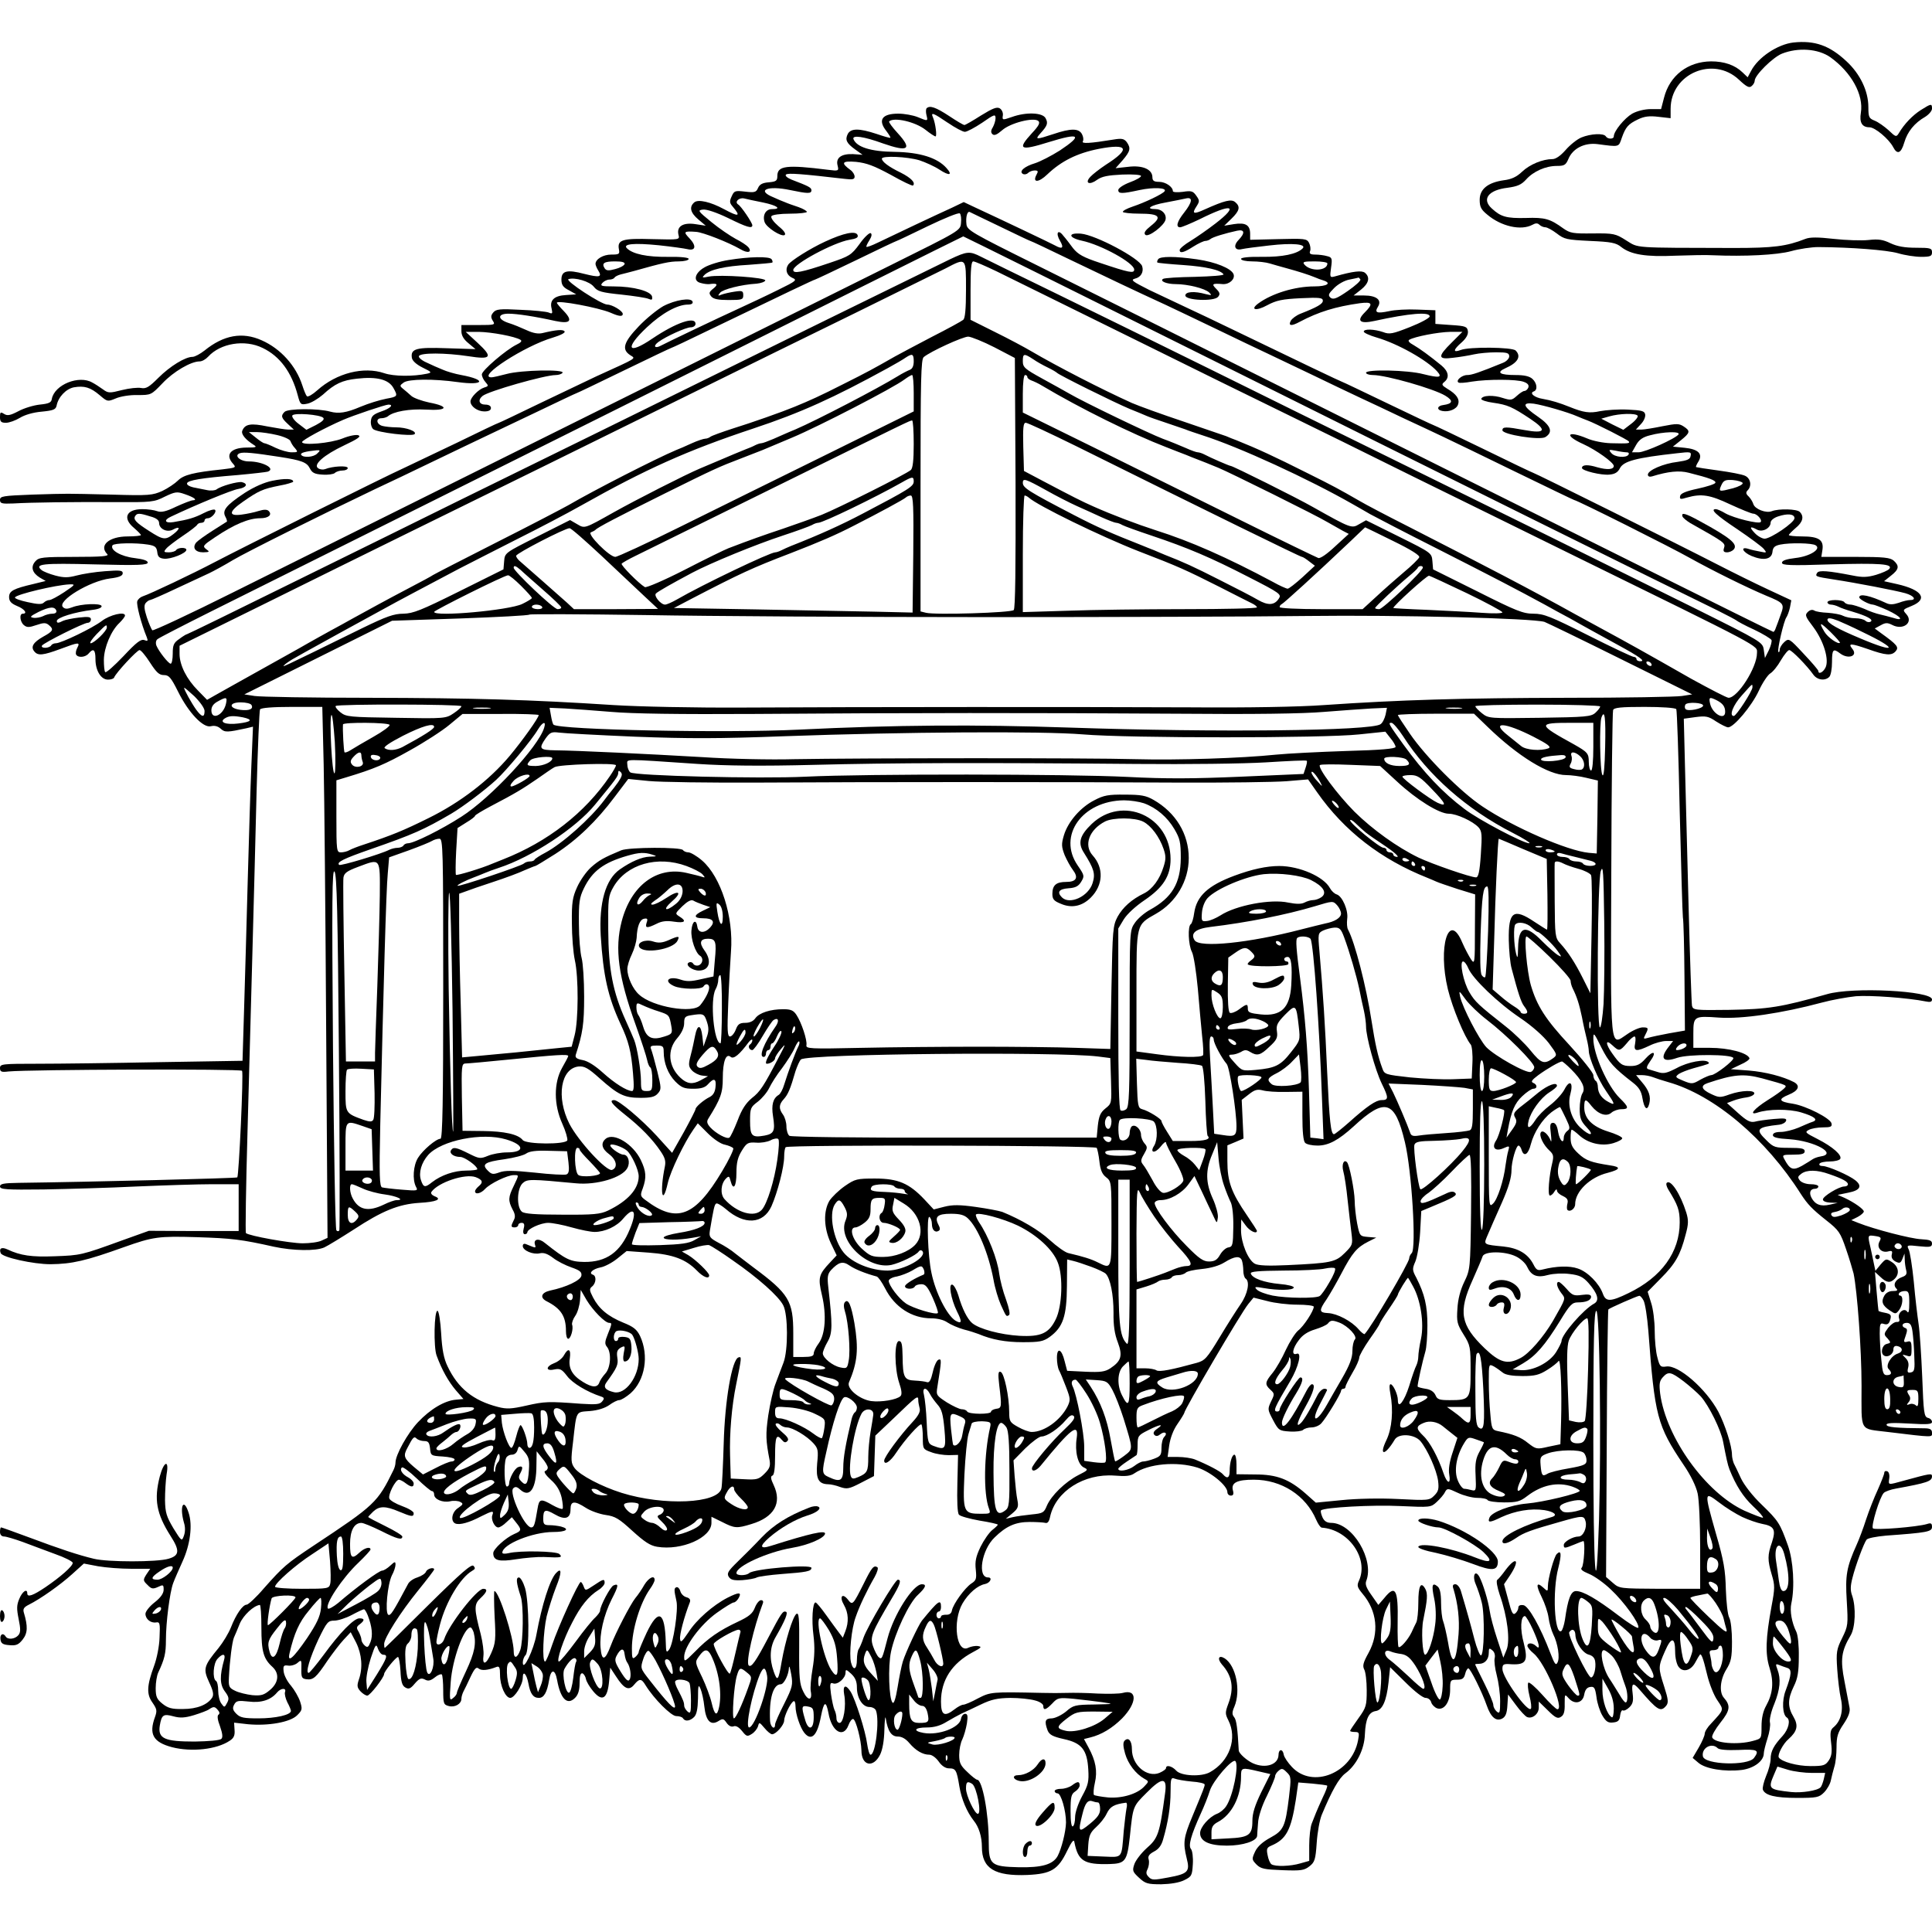 <?xml version="1.0" standalone="no"?>
<!DOCTYPE svg PUBLIC "-//W3C//DTD SVG 20010904//EN"
 "http://www.w3.org/TR/2001/REC-SVG-20010904/DTD/svg10.dtd">
<svg version="1.0" xmlns="http://www.w3.org/2000/svg"
 width="850pt" height="850pt" viewBox="0 0 850 850"
 preserveAspectRatio="xMidYMid meet">
<g transform="translate(0,850) scale(0.1,-0.1)"
fill="#000000" stroke="none">
<path d="M7890 8313 c-69 -8 -155 -65 -186 -125 l-15 -28 -22 21 c-34 33 -81
49 -139 49 -102 -1 -182 -62 -207 -160 l-13 -50 -45 0 c-27 0 -60 -8 -82 -20
-34 -20 -81 -77 -81 -100 0 -13 -27 -13 -35 0 -9 15 -67 12 -108 -5 -19 -8
-50 -33 -69 -55 -22 -25 -43 -40 -58 -40 -43 0 -99 -23 -133 -55 -24 -23 -47
-34 -81 -38 -70 -10 -106 -39 -106 -86 0 -31 6 -43 33 -65 61 -52 149 -72 199
-45 14 8 23 8 31 0 6 -6 18 -11 26 -11 8 0 30 -12 50 -27 33 -26 45 -28 146
-33 93 -4 115 -8 138 -27 42 -33 109 -44 237 -38 63 2 138 4 165 2 141 -6 283
1 345 18 36 10 90 18 120 18 146 -1 300 -13 350 -27 30 -9 76 -16 102 -16 41
0 48 3 48 20 0 18 -7 20 -70 20 -51 0 -83 6 -113 20 -33 16 -53 19 -97 14 -30
-3 -99 -1 -152 5 -70 8 -105 8 -125 0 -84 -33 -142 -40 -313 -40 -454 1 -419
-1 -475 33 -47 30 -55 32 -147 31 -88 -1 -100 1 -130 22 -58 42 -80 49 -165
46 -85 -2 -110 5 -150 42 -45 41 -15 81 70 91 43 6 60 13 81 36 32 36 86 60
136 60 32 0 39 4 50 30 19 47 71 73 128 66 98 -13 93 -14 107 27 17 48 28 61
72 82 27 13 50 16 90 11 l53 -6 0 41 c0 155 188 235 301 128 33 -31 45 -37 55
-28 8 6 14 17 14 24 0 24 80 103 120 119 71 28 159 22 213 -16 92 -66 147
-165 134 -244 -7 -43 5 -64 38 -64 24 0 85 -51 104 -87 18 -35 35 -28 49 20
14 48 45 86 92 113 16 10 30 26 30 36 0 23 -3 23 -49 -6 -36 -23 -73 -61 -97
-102 -11 -18 -14 -17 -45 13 -19 17 -46 36 -61 42 -25 10 -28 15 -28 60 0 70
-36 146 -97 202 -74 69 -139 92 -233 82z"/>
<path d="M4077 8024 c-4 -4 -4 -18 -1 -30 7 -28 7 -28 -39 -9 -20 8 -58 15
-85 15 -72 0 -91 -28 -52 -77 11 -15 19 -27 17 -29 -1 -2 -29 6 -61 17 -76 25
-112 25 -126 0 -13 -26 -6 -41 33 -69 l32 -23 -42 3 c-51 2 -77 -16 -68 -50 6
-24 5 -25 -42 -19 -183 23 -223 18 -223 -27 0 -21 -5 -25 -37 -28 -28 -2 -41
-9 -48 -25 -8 -19 -15 -21 -57 -16 -44 5 -48 4 -59 -21 -10 -21 -9 -29 3 -43
39 -46 30 -49 -37 -13 -59 32 -113 44 -130 30 -24 -20 -18 -46 18 -76 l32 -27
-46 7 c-54 8 -83 -10 -74 -47 6 -22 5 -22 -115 -19 -132 4 -155 -3 -147 -45 4
-21 1 -23 -34 -23 -35 0 -69 -20 -69 -41 0 -5 5 -18 12 -29 18 -29 7 -32 -61
-15 -76 20 -101 14 -101 -25 0 -23 7 -34 33 -47 l32 -18 -45 -3 c-52 -3 -73
-23 -63 -60 5 -22 3 -24 -13 -17 -10 4 -66 10 -124 12 -91 5 -108 3 -120 -12
-11 -13 -11 -21 -2 -36 12 -18 9 -19 -63 -19 l-75 0 0 -27 c0 -19 10 -36 31
-53 l31 -26 -126 4 c-135 5 -160 -2 -154 -42 2 -13 19 -29 47 -43 41 -20 42
-22 20 -27 -62 -13 -147 -12 -188 2 -91 31 -210 1 -295 -75 -21 -19 -42 -31
-46 -26 -4 4 -13 26 -20 48 -28 86 -95 161 -179 198 -85 38 -167 23 -251 -45
-19 -15 -43 -28 -53 -28 -32 0 -99 -41 -150 -92 -41 -41 -54 -49 -76 -45 -14
3 -52 -1 -84 -9 -55 -14 -61 -14 -84 3 -14 10 -35 24 -47 30 -58 34 -166 -9
-178 -72 -2 -16 -13 -21 -53 -25 -28 -3 -70 -16 -94 -29 -36 -19 -49 -21 -63
-12 -16 10 -18 8 -18 -14 0 -20 5 -25 26 -25 15 0 42 10 62 22 21 13 59 24 96
27 50 5 61 9 65 26 7 38 41 74 76 81 46 8 73 0 114 -35 33 -28 34 -29 70 -14
20 9 63 16 96 15 60 0 60 0 110 52 48 51 125 96 163 96 11 0 27 9 38 21 54 59
161 77 240 38 75 -36 127 -106 154 -208 11 -41 13 -43 42 -37 17 3 48 22 69
40 52 48 85 63 149 70 87 10 140 -3 161 -41 20 -36 19 -38 -31 -47 -34 -7 -76
-20 -115 -36 -61 -26 -95 -31 -132 -21 -52 15 -186 14 -201 -1 -17 -17 -15
-26 14 -53 l27 -25 -24 0 c-13 0 -55 7 -93 14 -72 15 -98 11 -110 -19 -6 -15
14 -39 50 -62 16 -10 12 -12 -32 -12 -70 -1 -95 -32 -58 -72 14 -16 11 -17
-48 -24 -125 -13 -170 -24 -195 -49 -13 -13 -44 -34 -69 -46 -43 -19 -58 -21
-222 -16 -218 5 -181 5 -350 0 -129 -5 -142 -7 -142 -23 0 -16 7 -18 58 -16
83 5 264 7 452 6 156 -1 168 0 215 24 46 22 54 23 88 11 41 -14 57 -26 36 -27
-8 0 -41 -13 -74 -28 -45 -22 -66 -26 -83 -20 -13 5 -42 9 -66 9 -71 0 -88
-40 -36 -83 16 -14 30 -28 30 -31 0 -3 -26 -6 -58 -6 -83 0 -128 -40 -90 -78
9 -9 -23 -12 -143 -12 -141 0 -158 -2 -173 -19 -22 -24 -15 -51 19 -72 l26
-15 -53 -13 c-90 -21 -108 -31 -108 -58 0 -18 9 -28 35 -39 33 -13 48 -34 25
-34 -16 0 -12 -36 5 -50 13 -11 23 -11 55 0 32 11 42 11 55 0 23 -19 19 -27
-25 -51 -44 -25 -56 -45 -39 -65 16 -20 39 -17 115 11 80 30 88 31 74 5 -6
-11 -8 -25 -5 -30 9 -15 41 -12 55 5 21 25 30 17 30 -25 0 -50 24 -90 55 -90
13 0 25 4 27 9 7 20 101 121 112 121 6 0 27 -25 46 -55 28 -43 40 -55 61 -55
22 0 31 -10 62 -72 46 -93 111 -162 145 -153 16 4 31 0 43 -11 18 -17 30 -16
113 2 l29 7 -7 -169 c-4 -93 -11 -320 -16 -504 -5 -184 -12 -439 -16 -566 l-7
-231 -366 -6 c-201 -4 -441 -7 -533 -7 -159 0 -168 -1 -168 -19 0 -16 6 -19
37 -15 95 9 1023 12 1028 3 7 -11 -14 -461 -21 -469 -5 -4 -650 -20 -961 -24
-67 -1 -83 -4 -83 -16 0 -13 27 -15 192 -13 106 2 290 7 409 13 119 5 269 10
333 10 l116 0 0 -103 0 -103 -197 0 -198 1 -120 -43 c-176 -64 -181 -65 -295
-69 -100 -4 -150 3 -207 30 -26 12 -38 5 -30 -16 7 -19 144 -49 219 -49 95 1
156 15 323 75 129 46 153 49 321 44 155 -5 196 -10 339 -42 84 -18 184 -20
222 -3 15 7 74 43 130 79 125 82 196 111 288 117 75 4 102 16 67 29 -12 5 -18
13 -14 19 29 42 149 82 195 65 31 -12 34 -23 12 -41 -8 -7 -15 -16 -15 -21 0
-16 26 -10 44 10 22 24 98 61 126 61 24 0 24 3 0 -48 -24 -49 -25 -64 -5 -103
12 -21 13 -34 5 -48 -13 -26 -13 -31 5 -31 8 0 15 5 15 10 0 6 7 10 15 10 11
0 14 -7 9 -25 -4 -15 -2 -25 5 -25 6 0 11 4 11 8 0 15 59 42 92 42 18 0 65 -9
103 -20 39 -11 84 -20 101 -20 45 0 98 24 127 60 47 55 61 31 28 -48 -41 -101
-103 -145 -201 -144 -61 1 -80 10 -172 83 -27 23 -53 18 -44 -8 4 -11 2 -13
-9 -9 -8 3 -22 9 -30 12 -9 4 -15 1 -15 -8 0 -20 46 -39 75 -32 17 4 34 -2 58
-20 19 -15 55 -33 81 -42 37 -13 46 -20 44 -36 -3 -21 -66 -51 -138 -66 -39
-9 -46 -31 -15 -47 63 -32 85 -66 85 -131 0 -19 4 -34 10 -34 11 0 24 44 17
62 -2 7 4 25 14 39 10 14 19 45 21 70 l3 44 26 -45 c28 -46 81 -100 99 -100
13 0 13 -3 -6 -50 -13 -32 -14 -43 -4 -55 21 -25 17 -91 -6 -117 -12 -13 -24
-31 -27 -40 -8 -24 -32 -23 -72 2 -48 29 -65 61 -58 104 6 41 -7 48 -26 13 -7
-13 -26 -28 -42 -34 -39 -15 -39 -37 0 -28 25 5 33 1 56 -29 23 -31 88 -70
149 -90 15 -5 16 -9 5 -22 -10 -13 -27 -14 -93 -10 -145 11 -160 10 -240 -8
-66 -15 -87 -16 -125 -6 -109 28 -176 82 -222 179 -16 33 -24 72 -28 144 -3
53 -10 98 -16 100 -15 3 -18 -161 -4 -197 23 -63 52 -114 84 -152 l34 -39 -32
-3 c-51 -4 -113 -41 -168 -99 -46 -49 -99 -144 -99 -178 0 -9 -4 -23 -9 -33
-70 -143 -82 -154 -351 -332 -120 -80 -132 -90 -219 -188 -34 -40 -69 -72 -76
-72 -17 0 -47 -43 -69 -100 -10 -25 -34 -65 -54 -90 -66 -80 -69 -92 -42 -151
18 -38 21 -54 14 -67 -20 -32 -67 -51 -129 -51 -49 -1 -66 4 -90 23 -25 20
-30 31 -30 69 0 24 5 55 11 68 28 60 34 84 34 144 0 78 17 210 32 250 6 17 25
59 41 95 34 74 45 160 27 214 -22 69 -41 30 -21 -42 7 -21 6 -43 0 -59 -9 -25
-10 -25 -46 33 -30 51 -36 68 -37 124 0 36 3 87 7 114 12 66 -12 58 -30 -10
-26 -101 -15 -163 47 -261 42 -65 40 -87 -9 -101 -50 -15 -267 -15 -328 0 -67
16 -149 43 -285 94 -65 24 -120 44 -123 44 -3 0 -5 -9 -5 -20 0 -12 7 -20 18
-20 9 0 46 -11 82 -24 36 -14 100 -37 142 -53 43 -15 78 -33 78 -39 0 -15 -54
-62 -120 -107 -55 -37 -80 -46 -80 -27 0 23 -22 8 -35 -24 -12 -28 -12 -44 -3
-89 9 -44 9 -59 -1 -71 -15 -18 -47 -21 -56 -6 -11 18 -26 10 -23 -12 2 -18
10 -24 39 -26 30 -3 41 2 59 25 22 28 23 58 5 118 -5 16 0 24 22 35 52 26 138
87 190 134 l52 47 63 -12 c35 -6 100 -11 146 -11 l83 0 -17 -25 c-15 -24 -15
-27 5 -46 17 -18 24 -19 46 -9 23 11 25 10 25 -12 0 -16 -13 -35 -40 -56 -22
-17 -40 -40 -40 -50 0 -23 23 -42 47 -38 16 3 18 -4 15 -66 -1 -38 -12 -93
-24 -125 -32 -87 -34 -125 -7 -162 19 -28 21 -35 11 -63 -28 -76 -8 -111 75
-133 86 -22 196 -10 253 28 19 12 24 24 22 48 l-2 32 62 -7 c89 -8 186 9 216
40 22 22 23 27 12 61 -7 20 -25 51 -40 69 -16 18 -30 45 -32 62 -3 25 0 29 20
26 13 -2 32 4 41 12 17 15 18 14 17 -26 -1 -38 2 -43 22 -46 30 -4 43 7 93 82
23 33 55 75 72 93 l30 32 24 -46 c25 -51 30 -111 12 -162 -9 -27 -8 -35 6 -51
10 -11 24 -20 31 -20 12 0 74 80 74 95 0 11 52 75 61 75 4 0 9 -28 11 -61 2
-47 7 -65 21 -73 15 -9 23 -6 42 17 20 23 28 26 44 18 14 -8 25 -6 44 9 13 11
27 16 31 13 3 -3 6 -35 6 -69 0 -60 2 -64 25 -70 27 -7 55 10 55 32 0 8 4 22
9 32 5 9 19 38 31 64 18 38 26 46 36 37 13 -10 39 -8 78 7 13 5 16 -2 16 -35
0 -48 24 -101 45 -101 19 0 55 58 55 88 0 35 17 18 25 -25 8 -45 21 -63 46
-63 22 0 36 24 45 79 8 49 26 49 35 0 15 -84 45 -113 79 -79 14 14 20 34 20
66 0 32 4 44 13 42 6 -3 13 -14 15 -25 2 -11 16 -35 32 -54 40 -48 63 -33 70
46 l5 58 25 -38 c36 -56 57 -65 80 -37 23 28 32 28 50 -2 37 -60 113 -136 135
-136 13 0 27 -4 30 -10 9 -15 31 -12 49 6 11 11 16 36 17 82 0 58 2 63 11 42
6 -14 14 -49 17 -79 7 -63 28 -84 62 -63 19 12 23 11 36 -8 9 -13 21 -19 31
-15 10 4 23 -4 37 -21 19 -24 23 -25 42 -13 12 7 24 22 28 34 5 19 6 19 28 -7
13 -16 28 -28 34 -28 17 0 53 41 53 60 0 20 27 77 41 85 5 4 9 -6 9 -22 0 -34
21 -95 39 -117 31 -38 57 -12 73 73 13 66 22 71 33 14 14 -82 66 -112 88 -53
6 17 16 29 21 27 12 -4 35 -93 36 -138 0 -68 52 -79 82 -19 11 22 18 63 19
110 1 41 4 64 6 50 9 -57 25 -80 53 -80 18 0 35 -10 51 -29 28 -33 59 -51 88
-51 11 0 29 -13 41 -30 13 -19 30 -30 45 -30 30 0 34 -7 46 -80 9 -55 33 -112
63 -150 23 -28 36 -71 36 -116 0 -94 56 -129 201 -123 104 5 134 23 174 106
21 43 30 53 32 38 16 -82 42 -99 154 -96 70 2 78 12 90 121 14 135 13 132 74
193 68 69 91 69 81 -2 -24 -178 -30 -198 -82 -243 -23 -21 -47 -52 -53 -69
-10 -29 -8 -34 20 -60 28 -26 38 -29 98 -29 41 1 79 7 101 18 33 16 35 21 38
70 2 30 -2 60 -8 67 -13 15 0 61 43 156 14 30 32 75 40 101 14 44 99 142 112
130 17 -17 -10 -153 -40 -198 -9 -14 -27 -29 -41 -34 -35 -14 -74 -59 -74 -85
0 -36 40 -55 118 -55 70 0 131 20 133 43 0 7 2 32 4 57 1 26 17 76 39 119 20
41 36 80 36 86 0 7 7 18 16 25 13 11 18 10 35 -7 20 -19 20 -25 10 -110 -16
-129 -23 -146 -82 -178 -33 -18 -56 -38 -67 -61 -15 -33 -15 -35 6 -57 19 -19
35 -22 115 -25 81 -3 95 -1 118 17 23 18 27 29 32 103 3 46 13 101 22 123 45
108 76 162 104 183 49 36 84 106 86 172 3 68 17 97 47 102 30 4 48 44 57 126
l7 67 68 -67 c39 -39 76 -68 88 -68 11 0 22 -8 25 -20 3 -10 15 -22 26 -26 31
-10 57 28 57 82 0 42 1 44 30 44 23 0 31 5 36 25 3 14 10 25 14 25 9 0 60
-103 81 -163 18 -52 41 -72 68 -58 15 8 21 23 23 59 l3 47 35 -47 c19 -26 41
-49 48 -52 23 -10 52 13 52 41 l0 27 40 -39 c33 -33 44 -38 58 -28 12 7 17 23
16 56 0 44 0 45 17 26 26 -30 63 -22 69 16 4 21 12 31 26 33 18 3 22 -3 28
-45 3 -26 15 -63 26 -81 16 -27 26 -33 48 -30 21 2 28 9 30 31 2 15 7 25 12
22 5 -3 18 3 29 14 15 15 18 28 14 60 -6 46 1 51 29 19 81 -94 94 -102 119
-72 10 13 9 27 -9 83 -27 84 -27 88 3 156 28 65 45 64 45 -3 0 -26 7 -55 15
-65 19 -26 53 -18 73 18 9 17 18 32 20 34 6 10 15 -12 32 -84 10 -43 31 -95
46 -116 29 -43 30 -39 -28 -102 -16 -16 -28 -36 -28 -45 0 -8 -12 -36 -26 -60
l-27 -46 26 -22 c31 -26 113 -40 190 -31 53 7 97 39 97 73 0 8 7 37 16 65 9
27 14 59 11 71 -3 12 5 48 19 81 26 65 30 110 14 152 -9 24 -8 26 7 20 10 -4
26 -10 36 -13 21 -6 20 -28 -7 -100 -17 -44 -14 -106 5 -118 18 -11 8 -52 -18
-81 -39 -42 -53 -68 -53 -102 0 -16 -9 -50 -20 -75 -10 -25 -17 -52 -14 -60
10 -25 55 -36 150 -36 87 0 97 2 119 24 13 13 27 37 30 53 3 15 10 42 15 59 6
17 10 56 10 87 0 46 5 64 31 102 22 33 30 54 26 73 -3 15 -13 67 -22 115 -19
96 -14 133 27 202 21 35 24 124 7 174 -9 24 -8 44 1 79 14 56 50 152 62 168 5
7 43 14 86 18 180 13 202 17 202 38 0 16 -4 19 -22 13 -43 -13 -229 -28 -238
-19 -9 10 30 138 48 156 6 6 30 15 54 19 137 25 158 32 158 54 0 14 -6 13
-123 -19 -73 -20 -69 -21 -65 11 2 15 -2 28 -9 30 -7 3 -13 0 -13 -7 0 -6 -13
-39 -28 -73 -16 -34 -39 -93 -52 -132 -12 -38 -31 -88 -41 -110 -45 -100 -51
-135 -44 -248 6 -104 6 -110 -20 -163 -25 -50 -27 -63 -22 -137 3 -45 10 -104
16 -130 12 -53 0 -99 -32 -126 -14 -11 -16 -24 -11 -67 5 -41 3 -59 -10 -79
-15 -22 -23 -25 -80 -25 -59 0 -128 19 -140 38 -7 11 19 61 43 81 38 34 44 59
22 97 -27 45 -26 79 1 135 17 34 22 63 22 130 1 48 -4 96 -11 110 -20 40 -29
92 -22 124 16 72 9 189 -15 256 -35 98 -42 108 -115 179 -40 38 -77 86 -91
115 -13 28 -27 58 -32 67 -4 10 -8 27 -8 37 0 39 -30 132 -60 190 -54 101
-176 207 -229 199 -25 -4 -29 0 -39 39 -7 24 -12 77 -12 119 0 41 -7 97 -16
123 l-15 48 58 59 c64 64 86 103 109 192 13 47 13 64 3 97 -26 83 -69 148 -86
131 -4 -4 -1 -16 6 -28 43 -70 51 -91 51 -146 0 -131 -80 -241 -225 -311 -80
-39 -100 -39 -113 -3 -16 45 -67 97 -110 111 -37 13 -95 11 -154 -4 -23 -6
-29 -3 -42 23 -24 46 -66 71 -132 78 -86 8 -86 9 -73 41 13 31 39 90 68 155
28 64 41 107 41 141 0 36 20 107 31 107 4 0 11 -9 14 -21 10 -30 29 -18 40 27
14 53 50 109 91 141 19 14 36 24 38 22 2 -2 13 -24 25 -49 19 -40 20 -46 6
-56 -8 -6 -15 -19 -15 -28 0 -32 -18 -15 -25 24 -4 27 -12 40 -22 40 -13 0
-15 -9 -10 -47 3 -27 3 -41 0 -33 -11 30 -36 51 -44 38 -9 -14 11 -56 39 -81
16 -15 18 -24 12 -50 -15 -60 -22 -147 -11 -147 5 0 15 8 20 18 6 10 11 12 11
4 0 -7 12 -18 26 -24 19 -9 24 -17 20 -33 -3 -12 -3 -25 0 -28 11 -11 34 5 34
25 0 56 65 119 143 138 57 15 60 26 10 33 -83 13 -106 21 -139 52 -27 25 -34
40 -34 69 0 20 2 36 5 36 3 0 18 -11 32 -24 39 -36 100 -51 152 -35 23 7 40
17 38 22 -2 6 -30 19 -63 29 -69 22 -104 57 -104 106 0 39 6 40 32 6 29 -36
66 -49 88 -29 9 8 29 15 43 15 35 0 34 9 -7 49 -53 52 -116 193 -116 261 0 30
3 27 35 -38 34 -67 55 -90 139 -155 27 -21 37 -38 42 -68 8 -47 21 -59 30 -25
8 32 -1 59 -33 96 l-25 30 26 0 c14 0 35 -4 48 -9 13 -5 43 -15 68 -22 202
-57 429 -249 583 -492 30 -46 49 -66 112 -116 56 -44 62 -54 87 -127 15 -43
29 -92 33 -107 16 -78 35 -332 35 -493 0 -209 -12 -188 115 -204 205 -25 195
-24 195 -4 0 14 -7 19 -27 20 -133 1 -173 5 -173 16 0 8 28 9 100 5 80 -5 100
-3 100 7 0 8 -8 16 -18 18 -17 5 -19 22 -25 179 -4 96 -11 201 -16 234 -5 33
-15 116 -21 185 -7 69 -17 134 -23 144 -9 18 -6 19 47 13 48 -5 56 -3 56 12 0
13 -10 17 -48 19 -45 2 -207 44 -277 72 l-30 12 28 14 c15 8 27 19 27 24 0 10
-42 40 -85 60 l-30 13 48 10 c51 10 61 29 30 54 -27 22 -121 63 -144 63 -11 0
-17 4 -14 10 3 6 24 10 45 10 21 0 42 5 46 11 10 16 -33 54 -100 88 -53 27
-57 30 -38 40 11 6 39 11 62 11 34 0 41 3 38 17 -4 23 -113 78 -170 87 -62 9
-67 20 -18 40 42 17 52 39 23 55 -48 25 -126 45 -198 51 l-80 6 42 20 c24 10
41 23 40 28 -8 24 -91 46 -175 46 l-72 0 0 64 c0 75 3 77 113 69 101 -7 277
19 452 66 44 12 112 24 150 28 62 5 229 -7 308 -23 19 -4 27 -2 27 9 0 38
-350 56 -462 23 -202 -57 -256 -66 -431 -69 -151 -2 -158 -1 -163 18 -2 11 -9
209 -15 440 -6 231 -13 511 -16 621 l-5 202 51 7 c46 6 57 4 91 -19 22 -14 46
-26 53 -26 25 0 104 94 135 161 16 35 39 69 50 76 12 7 33 33 47 58 15 25 31
45 37 45 11 0 79 -70 105 -107 17 -25 52 -30 71 -11 7 7 12 36 12 65 0 56 5
62 36 38 36 -27 80 -11 53 21 -20 25 -6 24 67 -1 81 -29 107 -31 125 -9 14 17
5 28 -66 79 l-27 20 26 14 c21 12 30 12 50 2 48 -26 96 10 63 47 -17 19 -17
20 23 36 74 30 47 71 -63 96 l-58 13 30 24 c36 28 38 43 13 66 -16 14 -43 17
-169 17 l-150 0 5 32 c6 43 -17 58 -90 58 -32 0 -58 3 -58 6 0 3 14 17 30 31
32 26 38 51 18 71 -13 13 -92 15 -123 3 -25 -10 -74 9 -81 31 -3 10 -12 25
-21 34 -12 11 -13 18 -4 27 19 19 13 53 -12 64 -13 6 -65 16 -117 23 -52 7
-96 14 -98 15 -2 2 3 13 10 24 21 34 0 55 -61 61 l-51 5 35 28 c41 33 43 41
12 61 -20 13 -31 13 -92 1 -39 -8 -81 -15 -94 -15 l-24 0 22 24 c13 13 21 32
19 43 -3 15 -15 18 -77 21 -41 2 -96 -2 -122 -7 -46 -10 -72 -6 -134 19 -42
17 -81 29 -117 35 -38 6 -61 26 -40 33 18 6 14 37 -6 55 -13 12 -37 17 -73 17
-71 0 -88 11 -46 30 55 24 71 52 45 78 -15 15 -205 17 -242 2 -35 -13 -33 1 5
34 20 18 29 35 27 49 -3 20 -10 23 -73 27 l-70 5 0 30 0 30 -79 3 c-44 2 -100
-1 -125 -7 -53 -11 -65 -7 -49 19 19 30 -6 50 -61 50 l-46 0 33 26 c34 27 41
54 17 74 -14 11 -51 7 -132 -16 -22 -6 -23 -4 -17 38 6 41 4 46 -17 51 -13 4
-37 7 -53 7 -21 0 -27 4 -22 16 3 8 1 24 -5 36 -10 18 -19 19 -135 16 l-124
-3 0 26 c0 39 -20 51 -71 43 l-43 -7 32 31 c36 35 40 53 16 73 -17 14 -46 7
-133 -32 -50 -23 -59 -20 -37 13 14 22 14 26 -1 47 -14 20 -21 23 -59 17 -24
-3 -44 -2 -44 3 0 19 -32 41 -61 41 -22 0 -29 5 -29 20 0 35 -43 54 -107 46
l-55 -6 31 35 c34 40 37 53 18 80 -12 15 -22 17 -58 11 -104 -17 -142 -19
-135 -8 4 7 2 21 -4 32 -14 26 -49 26 -126 0 -76 -25 -82 -25 -57 3 31 34 35
45 23 67 -13 25 -86 28 -149 5 -41 -14 -42 -14 -39 7 2 11 -4 25 -13 31 -13 8
-31 1 -83 -31 -36 -23 -69 -42 -73 -42 -5 0 -35 18 -68 40 -58 38 -84 47 -98
34z m93 -64 c32 -22 66 -40 75 -40 9 0 43 18 76 40 53 37 59 39 59 20 0 -11
-6 -29 -12 -40 -9 -14 -9 -23 -2 -30 8 -8 20 -3 43 17 36 32 138 58 159 41 9
-8 3 -21 -28 -54 -66 -72 -53 -79 75 -39 136 42 150 31 48 -37 -38 -24 -87
-49 -109 -56 -47 -14 -72 -36 -54 -47 7 -4 17 -2 23 4 6 6 19 11 29 11 15 0
17 -3 8 -19 -19 -36 10 -35 48 2 61 58 130 93 226 112 130 25 141 0 31 -70
-27 -18 -58 -42 -68 -53 -26 -28 -4 -38 30 -13 21 15 48 20 110 23 46 2 83 -1
83 -6 1 -5 -21 -18 -49 -28 -29 -11 -51 -26 -51 -34 0 -17 16 -17 94 0 62 13
120 10 110 -5 -7 -12 -87 -50 -141 -68 -24 -8 -43 -18 -43 -23 0 -4 33 -8 74
-8 88 0 100 -14 49 -54 -25 -20 -32 -31 -24 -39 13 -13 84 41 89 67 5 24 -16
46 -44 46 -47 0 -23 17 44 29 37 7 77 15 90 18 31 7 28 -16 -8 -62 -32 -40
-38 -65 -18 -65 7 0 45 16 85 35 144 72 176 63 71 -18 -35 -27 -84 -61 -110
-77 -27 -16 -48 -34 -48 -40 0 -16 18 -12 60 15 22 14 46 25 53 25 7 0 17 4
22 8 10 9 67 26 118 37 33 7 36 -10 6 -41 -25 -26 -16 -48 15 -40 13 3 66 10
120 16 103 12 166 6 147 -13 -25 -25 -89 -38 -178 -37 -59 1 -93 -3 -93 -9 0
-6 21 -11 49 -11 26 0 61 -4 77 -9 16 -5 49 -14 74 -21 51 -14 96 -28 125 -40
11 -5 28 -11 38 -14 37 -12 15 -26 -40 -26 -86 0 -187 -31 -247 -75 -38 -28
-10 -35 39 -8 41 22 67 27 148 31 82 4 97 2 97 -11 0 -14 -24 -28 -98 -57 -18
-7 -37 -21 -43 -31 -12 -23 2 -25 39 -5 83 44 158 67 265 82 55 7 60 -2 21
-41 -37 -37 -21 -51 43 -37 155 34 243 41 243 20 0 -7 -39 -28 -87 -47 -76
-30 -90 -33 -118 -22 -38 13 -85 15 -85 2 0 -5 26 -17 57 -26 93 -27 222 -100
266 -149 24 -27 11 -30 -61 -12 -67 18 -252 22 -252 6 0 -5 13 -10 30 -10 58
0 268 -60 319 -91 36 -22 33 -35 -9 -41 -27 -3 -31 -21 -5 -26 30 -6 64 8 70
29 8 23 -7 45 -48 69 -24 15 -26 19 -12 30 23 19 18 46 -13 72 -54 44 -94 73
-123 90 -19 10 -26 19 -19 23 23 14 127 34 180 35 l54 0 -47 -47 c-63 -62 -62
-76 6 -67 28 3 70 10 92 15 22 5 66 9 98 9 48 0 57 -3 57 -18 0 -9 -12 -22
-27 -28 -108 -44 -138 -54 -158 -54 -24 0 -52 -25 -38 -33 4 -3 31 -1 58 4 69
11 199 11 229 -1 17 -6 24 -14 20 -25 -3 -8 -11 -15 -17 -15 -6 0 -21 -10 -34
-22 -21 -19 -26 -20 -61 -9 -41 14 -91 12 -95 -4 -1 -5 23 -13 53 -17 63 -9
83 -18 163 -71 75 -50 66 -66 -26 -49 -82 15 -97 15 -97 -1 0 -19 165 -45 189
-30 35 22 25 50 -33 90 -66 45 -72 64 -18 57 41 -6 152 -38 192 -56 14 -6 34
-14 45 -18 37 -14 177 -85 181 -92 6 -9 -2 -10 -79 -8 -33 1 -79 10 -104 21
-88 37 -104 14 -17 -25 57 -26 134 -81 134 -96 0 -16 -29 -18 -72 -6 -42 13
-68 12 -68 -3 0 -12 86 -33 121 -29 24 2 37 10 46 28 16 31 70 46 252 66 59 7
63 6 59 -12 -2 -15 -15 -20 -57 -26 -62 -7 -131 -37 -131 -56 0 -8 7 -11 18
-8 71 22 120 27 162 16 92 -23 120 -34 117 -44 -2 -6 -37 -17 -78 -26 -52 -11
-75 -21 -77 -32 -3 -15 1 -16 30 -7 64 18 101 12 190 -30 48 -22 94 -41 102
-41 16 0 41 -28 32 -37 -9 -9 -116 17 -154 38 -18 11 -37 19 -43 19 -27 0 1
-26 94 -88 56 -38 109 -77 117 -87 14 -17 13 -18 -15 -12 -17 3 -40 8 -52 12
-38 12 -27 -14 13 -31 53 -22 88 -15 92 17 2 21 10 28 34 33 44 9 141 7 156
-3 27 -16 -25 -49 -89 -56 -40 -5 -59 -11 -59 -21 0 -11 35 -13 213 -7 220 6
277 2 259 -20 -6 -7 -32 -18 -58 -26 -38 -11 -59 -12 -103 -3 -108 21 -148 24
-156 12 -10 -16 -8 -17 70 -29 105 -16 275 -49 318 -61 38 -11 51 -30 20 -30
-9 0 -31 -5 -49 -12 -24 -8 -40 -9 -56 -1 -71 33 -118 43 -118 25 0 -9 44 -32
60 -32 5 0 34 -11 65 -25 60 -28 75 -50 23 -33 -18 5 -44 12 -58 15 -14 3 -44
13 -67 24 -24 10 -52 19 -62 19 -11 0 -23 5 -26 10 -3 6 -22 10 -41 10 -19 0
-34 -4 -34 -10 0 -5 7 -10 15 -10 8 0 23 -4 33 -9 9 -5 37 -15 62 -22 64 -19
94 -35 80 -44 -7 -4 -17 -2 -23 4 -6 6 -26 11 -45 11 -18 0 -42 5 -54 11 -11
6 -41 11 -66 13 -26 1 -53 5 -60 10 -9 5 -19 3 -29 -7 -13 -13 -10 -20 25 -66
46 -62 71 -145 53 -179 -11 -21 -31 -30 -31 -14 0 4 -29 38 -65 76 -63 68 -65
69 -85 51 -11 -10 -20 -25 -20 -33 0 -9 -3 -13 -6 -10 -6 7 24 138 36 153 4 6
11 24 15 42 l6 32 -103 48 c-56 26 -157 76 -223 110 -163 84 -804 403 -810
403 -2 0 -101 47 -219 105 -119 58 -218 105 -220 105 -2 0 -93 43 -201 95
-108 52 -198 95 -200 95 -3 0 -196 92 -475 227 -74 36 -169 81 -210 100 -41
19 -115 54 -163 77 -75 38 -84 44 -64 50 27 6 40 30 32 55 -12 35 -204 137
-269 143 -59 5 -56 -18 4 -31 85 -18 230 -98 230 -127 0 -18 -21 -14 -149 29
-76 25 -98 38 -120 65 -14 19 -33 44 -43 55 -23 31 -35 12 -14 -23 18 -31 10
-38 -22 -20 -16 9 -241 116 -349 166 l-53 25 -52 -25 c-60 -27 -261 -122 -327
-154 -25 -12 -46 -20 -49 -18 -2 2 4 15 13 29 10 16 12 27 6 31 -5 4 -28 -17
-49 -47 -37 -50 -44 -54 -133 -84 -124 -42 -159 -48 -159 -31 0 26 177 121
247 133 31 5 40 10 36 21 -8 20 -61 9 -143 -29 -67 -31 -149 -83 -162 -101
-15 -22 -7 -47 17 -58 23 -10 21 -13 -63 -54 -48 -24 -121 -58 -162 -77 -103
-47 -331 -156 -353 -168 -26 -14 -35 -2 -11 16 34 25 122 65 143 65 12 0 21 7
21 15 0 35 -85 6 -189 -64 -110 -75 -125 -45 -25 49 67 63 135 100 181 100 15
0 23 5 20 13 -6 19 -76 8 -129 -20 -26 -15 -75 -54 -108 -89 -66 -69 -76 -101
-38 -126 25 -17 40 -8 -149 -94 -32 -15 -140 -67 -241 -115 -101 -49 -185 -89
-187 -89 -3 0 -87 -40 -187 -89 -101 -48 -205 -98 -233 -111 -74 -33 -714
-352 -830 -413 -97 -51 -282 -139 -318 -151 -9 -3 -20 -12 -23 -21 -5 -13 17
-99 42 -159 6 -16 4 -18 -11 -12 -15 5 -34 -9 -92 -71 -40 -42 -76 -74 -80
-70 -4 4 -6 29 -6 55 1 54 32 128 69 162 13 13 24 27 24 32 0 19 -67 3 -102
-24 -40 -31 -179 -98 -202 -98 -8 0 -18 -4 -21 -10 -3 -5 -15 -10 -26 -10 -11
0 -18 4 -14 10 8 12 183 100 201 100 8 0 14 7 14 15 0 11 -11 13 -53 8 -28 -3
-60 -10 -69 -14 -21 -11 -28 -11 -28 -1 0 15 77 39 158 49 26 3 41 10 39 17
-5 13 -90 10 -130 -6 -21 -8 -31 -8 -40 1 -27 27 118 115 207 126 41 5 56 12
56 23 0 13 -12 14 -78 9 -43 -3 -99 -12 -125 -19 -38 -10 -56 -10 -94 0 -26 7
-53 18 -60 24 -33 27 4 31 234 25 191 -5 233 -3 233 8 0 9 -20 15 -59 20 -59
7 -108 35 -96 56 7 10 101 12 157 3 31 -5 37 -11 40 -33 2 -20 9 -27 30 -29
29 -3 98 24 98 39 0 12 -37 11 -45 -1 -3 -5 -18 -10 -32 -10 -22 0 -24 2 -12
16 7 9 40 34 74 57 33 22 61 44 63 49 2 4 10 8 18 8 8 0 14 5 14 10 0 6 6 10
14 10 17 0 41 28 32 37 -4 4 -26 -2 -49 -14 -41 -21 -68 -29 -134 -40 -38 -6
-44 9 -11 24 112 53 269 118 297 122 36 6 44 23 15 30 -19 3 -92 -17 -111 -32
-7 -5 -26 -7 -43 -3 -16 3 -44 9 -60 12 -17 4 -29 11 -27 18 4 13 61 23 222
36 66 6 126 13 133 15 37 13 -22 45 -83 45 -39 0 -67 26 -40 36 16 6 59 2 175
-16 97 -15 120 -24 133 -50 10 -20 21 -26 56 -28 24 -2 49 2 54 7 6 6 21 11
34 11 13 0 23 5 23 11 0 12 -68 8 -100 -5 -8 -3 -22 -2 -30 4 -24 15 24 58
115 101 59 28 75 39 62 44 -9 4 -41 -2 -70 -14 -53 -21 -176 -32 -178 -16 -1
8 100 63 181 98 46 20 186 67 199 67 25 0 8 -17 -31 -30 -34 -12 -44 -20 -46
-41 -2 -14 3 -31 10 -37 19 -15 170 -33 182 -22 12 12 -36 30 -82 30 -20 0
-47 3 -59 6 -27 7 -31 34 -5 34 10 0 22 4 28 8 24 22 97 34 168 30 96 -6 105
14 15 31 -33 7 -69 20 -79 29 -10 9 -26 23 -36 31 -16 13 -16 15 2 28 22 16
132 17 238 2 116 -16 129 10 16 31 -28 5 -66 16 -83 24 -18 7 -49 21 -70 31
-21 9 -36 22 -34 28 5 16 118 15 217 0 102 -16 110 -5 42 58 l-53 49 58 0 c56
-1 159 -20 183 -35 8 -5 2 -12 -17 -21 -47 -23 -153 -114 -153 -131 0 -9 7
-24 16 -34 14 -16 14 -18 -6 -24 -25 -8 -60 -44 -60 -61 0 -22 31 -44 61 -44
19 0 29 5 29 15 0 9 -9 15 -25 15 -27 0 -34 20 -12 38 25 21 274 92 322 92 13
0 27 5 30 10 10 16 -182 12 -245 -5 -30 -8 -61 -15 -67 -15 -70 -1 146 139
270 175 33 10 55 21 51 27 -6 10 -38 7 -96 -7 -19 -5 -42 -1 -70 12 -24 11
-60 26 -80 32 -50 16 -50 41 -1 41 37 0 116 -12 206 -32 66 -14 79 0 38 43
-17 17 -31 34 -31 37 0 13 183 -21 237 -44 36 -16 53 -18 53 -5 0 13 -46 41
-68 41 -26 0 -188 106 -171 112 28 9 94 -10 112 -34 16 -20 33 -25 121 -34 55
-6 109 -14 120 -19 14 -6 17 -4 15 10 -5 24 -82 45 -168 45 -55 0 -62 2 -51
15 7 8 21 15 31 15 10 0 20 4 23 9 3 5 16 11 28 14 13 3 39 10 58 15 124 35
156 42 195 42 25 0 45 5 45 11 0 6 -34 10 -92 9 -90 -1 -154 12 -180 38 -19
19 31 24 141 13 56 -6 113 -14 125 -17 37 -9 41 14 10 47 -29 30 -26 33 29 29
30 -2 142 -46 194 -76 33 -20 54 -14 35 9 -7 8 -31 24 -55 36 -24 13 -73 46
-107 74 -60 49 -62 52 -37 55 16 2 60 -13 110 -37 83 -41 107 -48 107 -32 0
11 -49 84 -63 92 -16 11 4 31 27 26 11 -3 49 -11 84 -18 62 -13 83 -29 38 -29
-27 0 -42 -27 -32 -57 8 -24 74 -66 88 -57 7 5 -2 19 -27 39 -22 19 -35 37
-31 44 4 6 37 11 82 11 41 0 74 4 74 8 0 4 -17 14 -37 21 -21 7 -47 16 -58 21
-11 4 -35 14 -52 22 -77 31 -27 53 73 32 77 -16 94 -17 94 -1 0 12 -12 18 -88
47 -19 8 -29 17 -24 22 8 8 70 3 260 -19 33 -4 42 -2 42 10 0 9 -8 22 -18 29
-44 32 -38 41 24 36 47 -5 79 -17 153 -57 51 -29 95 -50 98 -47 12 12 -8 33
-53 56 -54 26 -84 49 -84 62 0 14 111 9 165 -7 27 -9 67 -27 88 -41 44 -29 60
-25 31 7 -40 45 -116 69 -227 71 -106 1 -168 21 -182 56 -7 19 45 12 130 -19
112 -39 130 -26 64 46 -23 25 -40 48 -37 51 21 20 116 -2 160 -37 20 -16 40
-29 44 -29 7 0 0 57 -11 83 -11 25 -1 22 65 -23z m58 -441 c-3 -34 -4 -34
-308 -185 -601 -299 -2552 -1269 -2894 -1440 -192 -96 -353 -171 -356 -167 -4
5 -15 30 -24 57 -12 37 -13 53 -5 63 6 7 15 13 19 13 4 0 57 23 116 51 60 28
125 58 144 67 19 9 67 35 105 58 63 37 376 193 625 312 52 24 169 80 260 124
91 44 188 90 215 103 28 13 130 62 229 109 98 47 180 86 182 86 2 0 96 45 209
100 113 55 208 100 210 100 2 0 77 35 167 79 344 166 460 221 464 221 2 0 83
38 180 85 96 47 177 85 179 85 2 0 63 29 137 65 73 35 136 61 141 56 5 -5 7
-24 5 -42z m174 -17 c70 -34 129 -62 131 -62 3 0 83 -38 178 -84 165 -79 273
-131 419 -198 36 -17 135 -64 220 -105 85 -41 189 -91 230 -110 41 -20 129
-61 195 -93 66 -32 158 -76 205 -98 47 -22 135 -63 195 -92 61 -28 139 -65
175 -82 36 -17 179 -86 318 -154 140 -68 256 -124 258 -124 11 0 426 -208 509
-255 97 -54 248 -129 336 -166 78 -32 81 -36 63 -84 -8 -22 -17 -48 -21 -57
-3 -10 -8 -18 -11 -18 -5 0 -917 454 -2247 1118 -324 162 -587 293 -995 496
-284 141 -305 153 -308 179 -4 33 4 60 15 54 5 -2 65 -32 135 -65z m916 -578
c997 -497 2047 -1017 2237 -1109 44 -22 82 -42 85 -45 3 -3 37 -22 77 -40 40
-19 74 -40 77 -46 2 -6 -3 -26 -12 -45 l-17 -34 -5 35 c-5 35 -5 35 -310 187
-324 161 -971 480 -1435 708 -154 76 -458 225 -675 333 -217 107 -528 260
-690 339 -162 79 -312 152 -333 163 -51 26 -62 25 -138 -11 -146 -71 -810
-397 -1544 -759 -203 -100 -480 -236 -615 -302 -135 -67 -458 -226 -718 -354
-261 -129 -476 -234 -479 -234 -3 0 -18 -9 -34 -21 -25 -17 -29 -27 -29 -65 0
-24 -4 -44 -9 -44 -10 0 -53 55 -63 80 -4 11 -2 23 5 28 7 6 116 62 242 125
127 63 921 459 1765 880 844 422 1536 767 1538 767 2 0 488 -241 1080 -536z
m-2570 414 c-3 -7 -21 -17 -42 -22 -29 -8 -39 -7 -46 4 -14 22 -2 30 46 30 32
0 44 -4 42 -12z m1502 -112 c0 -87 -4 -126 -12 -133 -7 -6 -69 -40 -138 -75
-69 -36 -142 -75 -162 -86 -93 -53 -120 -68 -228 -122 -102 -52 -147 -72 -215
-100 -53 -22 -189 -70 -270 -95 -49 -16 -94 -32 -100 -37 -5 -4 -15 -8 -22 -8
-7 0 -35 -9 -61 -21 -26 -12 -56 -25 -67 -29 -88 -37 -362 -177 -475 -243 -25
-14 -166 -88 -315 -163 -148 -75 -274 -140 -280 -144 -5 -4 -53 -30 -105 -57
-103 -54 -179 -96 -250 -135 -25 -14 -70 -39 -100 -55 -30 -17 -73 -40 -95
-53 -22 -13 -60 -34 -85 -48 -25 -14 -79 -44 -120 -67 -41 -23 -95 -53 -120
-67 -25 -14 -62 -35 -82 -46 l-37 -21 -40 41 c-50 50 -81 112 -81 161 l0 36
363 179 c199 99 488 241 642 317 353 173 830 408 1280 630 193 95 503 248 690
339 187 92 365 180 395 195 92 48 90 50 90 -93z m135 80 c49 -24 311 -153 580
-286 270 -134 582 -287 695 -342 113 -55 365 -179 560 -276 195 -96 499 -245
675 -332 874 -429 835 -408 835 -443 0 -64 -85 -197 -125 -197 -8 0 -81 38
-163 83 -205 117 -288 163 -397 222 -33 18 -82 45 -110 60 -194 108 -396 213
-740 389 -93 47 -190 98 -215 113 -87 50 -114 65 -229 122 -145 73 -219 107
-311 144 -14 5 -34 13 -45 18 -11 4 -96 33 -190 65 -93 31 -195 68 -225 81
-133 60 -331 162 -445 229 -27 16 -98 54 -157 83 l-108 54 0 128 c0 96 3 129
12 129 7 0 53 -20 103 -44z m1455 35 c0 -33 -74 -37 -101 -5 -10 12 -3 14 45
14 31 0 56 -4 56 -9z m145 -70 c3 -6 -22 -28 -55 -51 -49 -34 -64 -39 -76 -30
-12 11 -10 17 16 43 17 17 45 33 67 37 21 4 39 8 40 9 1 0 4 -3 8 -8z m-1610
-299 l90 -47 3 -549 c1 -376 -1 -553 -8 -560 -12 -12 -346 -22 -386 -12 l-24
6 0 554 c0 468 2 555 14 565 30 25 172 90 196 90 14 -1 66 -22 115 -47z m-355
-62 c0 -20 -6 -33 -17 -37 -10 -4 -34 -16 -53 -28 -86 -53 -355 -193 -450
-234 -30 -12 -74 -32 -97 -42 -24 -10 -47 -19 -53 -19 -6 0 -18 -4 -28 -9 -9
-5 -28 -13 -42 -18 -32 -13 -66 -27 -110 -46 -19 -8 -60 -25 -90 -38 -62 -26
-282 -138 -380 -193 -130 -73 -127 -72 -161 -52 l-31 18 -143 -72 c-143 -72
-144 -72 -147 -109 l-3 -36 -195 -97 c-167 -83 -202 -97 -245 -98 -42 0 -75
-12 -180 -63 -385 -189 -356 -175 -340 -159 6 5 26 19 45 29 19 11 62 35 95
53 33 18 80 44 105 58 25 14 68 37 95 52 28 15 70 38 95 52 48 27 188 101 330
176 47 24 162 83 255 130 94 47 220 113 280 147 286 161 468 243 760 340 208
69 353 135 590 265 33 18 69 39 80 47 29 19 35 16 35 -17z m525 10 c17 -12 46
-28 65 -37 19 -9 37 -20 40 -23 7 -9 253 -131 320 -159 30 -12 64 -26 75 -31
11 -5 49 -18 85 -30 36 -12 74 -25 85 -29 11 -5 45 -16 75 -26 163 -52 467
-192 663 -304 20 -11 54 -31 75 -43 20 -11 154 -81 297 -153 244 -124 348
-178 473 -246 28 -16 78 -43 110 -60 31 -18 77 -43 102 -57 25 -14 75 -41 111
-61 92 -50 119 -70 97 -70 -10 -1 -18 4 -18 9 0 6 -6 10 -12 10 -7 0 -98 43
-201 95 -165 83 -195 95 -240 95 -46 0 -76 12 -247 98 l-195 97 -3 36 c-3 36
-4 37 -147 108 l-145 72 -30 -17 c-33 -20 -36 -19 -205 76 -70 40 -351 180
-360 180 -6 0 -91 37 -117 51 -10 5 -22 9 -28 9 -6 0 -29 8 -53 19 -23 10 -69
29 -102 41 -58 22 -349 162 -410 198 -16 9 -69 39 -117 65 -80 44 -88 51 -88
78 0 34 5 35 45 9z m-525 -150 l0 -80 -372 -184 c-205 -101 -497 -245 -648
-320 -151 -75 -283 -136 -293 -136 -26 0 -127 102 -107 108 8 3 17 8 20 11 8
10 96 56 305 160 216 107 235 116 340 156 39 15 79 31 90 35 11 5 71 30 133
56 112 47 444 218 492 255 14 10 28 19 33 19 4 0 7 -36 7 -80z m500 71 c0 -5
8 -11 18 -15 9 -3 31 -13 47 -23 166 -99 397 -213 545 -270 36 -14 76 -30 90
-35 14 -6 34 -14 45 -18 21 -8 54 -21 95 -38 49 -20 436 -212 480 -239 25 -14
56 -32 69 -39 l25 -13 -60 -55 c-35 -33 -65 -54 -74 -51 -8 3 -164 78 -345
168 -182 90 -471 233 -642 318 l-313 154 0 82 c0 49 4 83 10 83 6 0 10 -4 10
-9z m-3098 -179 c7 -7 -4 -17 -32 -32 l-42 -21 -34 26 c-19 14 -31 31 -28 37
8 13 122 4 136 -10z m5783 9 c3 -5 -10 -22 -29 -36 l-34 -26 -49 24 -48 25 35
10 c45 13 117 15 125 3z m-3185 -125 c0 -71 -4 -107 -13 -114 -22 -19 -320
-168 -392 -197 -38 -15 -115 -42 -170 -61 -90 -30 -146 -50 -240 -86 -16 -6
-104 -49 -193 -95 -90 -46 -169 -80 -175 -76 -27 16 -106 96 -102 103 3 4 31
20 62 35 32 16 292 144 578 285 631 311 628 310 638 310 4 0 7 -47 7 -104z
m711 -7 c594 -295 990 -489 997 -489 4 0 18 -9 32 -20 l25 -19 -55 -51 c-30
-27 -59 -50 -65 -50 -5 0 -35 13 -65 30 -202 108 -363 179 -515 227 -81 26
-192 68 -275 105 -50 22 -93 44 -220 111 l-85 45 -3 106 c-2 85 0 106 11 106
8 0 106 -46 218 -101z m-3512 47 c30 -7 57 -19 59 -27 3 -8 11 -22 20 -31 14
-17 13 -18 -15 -18 -16 0 -48 9 -71 20 -22 11 -45 20 -49 20 -4 0 -21 11 -38
25 l-30 24 35 0 c19 0 59 -6 89 -13z m6166 3 c-12 -18 -147 -79 -176 -79 l-29
0 18 32 c13 23 29 35 62 43 59 16 133 18 125 4z m-5989 -84 c-16 -17 -62 -20
-71 -6 -5 9 19 15 68 20 16 1 17 -1 3 -14z m5761 5 c8 0 11 -4 8 -10 -10 -16
-61 -12 -76 7 -13 15 -11 16 20 10 18 -4 40 -7 48 -7z m-3137 -128 c0 -22 -21
-35 -225 -142 -93 -49 -190 -93 -315 -142 -14 -6 -33 -14 -42 -19 -10 -5 -22
-9 -27 -9 -23 0 -322 -143 -434 -208 -21 -12 -44 -22 -51 -22 -19 0 -51 39
-40 49 9 9 69 43 159 91 81 43 281 125 400 164 61 20 118 41 127 46 10 6 22
10 28 10 21 0 252 112 365 176 49 28 55 29 55 6z m581 -38 c46 -26 107 -57
136 -70 29 -13 78 -35 108 -49 31 -14 60 -25 65 -25 6 0 18 -4 28 -10 9 -5 67
-26 127 -46 161 -54 262 -97 427 -182 141 -72 147 -77 134 -96 -19 -29 -47
-31 -92 -5 -22 13 -97 52 -169 88 -114 58 -158 78 -240 110 -11 5 -32 13 -47
20 -16 6 -38 15 -50 20 -142 56 -201 82 -303 135 -202 105 -225 120 -225 142
0 21 11 18 101 -32z m3066 31 c2 -6 -17 -16 -42 -23 -62 -16 -65 -16 -52 13
10 22 18 25 51 23 22 -2 41 -8 43 -13z m-3649 -312 l-3 -258 -169 4 c-93 2
-330 6 -525 10 l-356 6 80 42 c210 109 263 134 433 199 129 50 201 81 282 123
106 54 215 113 225 122 5 5 15 9 22 9 11 0 13 -50 11 -257z m508 248 c38 -35
317 -171 483 -236 177 -68 209 -83 356 -157 66 -34 130 -66 142 -72 13 -6 23
-14 23 -18 0 -5 -143 -8 -318 -8 -176 0 -407 -3 -515 -7 l-197 -6 0 256 c0
142 4 257 8 257 4 0 12 -4 18 -9z m-3865 -83 c27 -7 39 -17 39 -29 0 -26 35
-43 61 -29 31 17 34 5 3 -19 -36 -28 -46 -27 -108 13 -58 37 -71 51 -61 66 8
13 19 13 66 -2z m7234 -8 c0 -19 -103 -89 -131 -90 -11 0 -31 11 -44 25 -25
26 -21 32 10 15 24 -13 60 6 60 31 0 9 14 21 33 27 42 14 72 11 72 -8z m-5249
-165 c70 -66 155 -146 188 -177 l61 -57 -185 -1 -185 0 -30 28 c-38 34 -172
152 -202 178 -13 10 -23 23 -22 29 1 11 218 123 235 121 7 0 69 -55 140 -121z
m3483 65 c80 -39 119 -64 115 -72 -3 -7 -33 -37 -67 -65 -34 -29 -89 -77 -122
-108 l-60 -55 -182 0 c-105 0 -183 4 -183 9 0 5 4 11 9 13 8 3 149 131 306
280 33 32 61 58 61 58 1 0 56 -27 123 -60z m-3839 -127 c10 -10 55 -49 99 -88
44 -38 80 -73 80 -77 1 -5 -7 -8 -16 -8 -17 0 -193 167 -193 182 0 12 9 9 30
-9z m3970 10 c0 -16 -176 -183 -192 -183 -10 0 -18 2 -18 5 0 6 98 98 150 141
19 16 37 32 38 37 5 9 22 9 22 0z m-3968 -80 c26 -26 48 -50 48 -54 0 -3 -19
-15 -42 -26 -57 -28 -389 -58 -388 -35 1 7 307 160 325 161 5 1 31 -20 57 -46z
m4162 -33 c85 -41 155 -79 156 -84 0 -5 -40 -6 -92 -2 -51 4 -159 9 -240 13
-82 3 -148 7 -148 8 0 10 148 144 157 142 6 -1 81 -36 167 -77z m-6171 5 c-29
-19 -58 -35 -66 -35 -7 0 -18 -5 -24 -11 -9 -9 -27 -8 -72 2 -33 7 -58 16 -55
21 9 14 179 54 239 57 28 1 27 -1 -22 -34z m2102 -65 c4 -6 -5 -10 -19 -10
-14 0 -26 5 -26 10 0 6 9 10 19 10 11 0 23 -4 26 -10z m-2137 -17 c2 -8 -5
-13 -18 -13 -12 0 -30 -5 -41 -11 -11 -5 -30 -9 -42 -7 -18 3 -14 7 23 26 48
23 71 25 78 5z m4087 -28 c545 0 1184 2 1420 5 399 5 987 -10 1040 -26 11 -4
162 -77 335 -163 l315 -156 -45 -7 c-25 -4 -252 -8 -505 -8 -462 -1 -736 -9
-1070 -32 -109 -8 -340 -12 -585 -10 -462 2 -1440 2 -1980 -1 -205 -1 -450 4
-560 11 -370 24 -617 31 -1075 32 -253 0 -480 4 -505 8 l-45 7 325 162 325
162 299 10 c164 6 301 13 305 17 3 3 233 2 511 -2 278 -5 950 -9 1495 -9z
m3752 -16 c15 -6 64 -28 108 -50 159 -76 150 -96 -12 -27 -98 41 -142 66 -143
81 0 10 14 9 47 -4z m8 -97 c-8 -8 -54 24 -68 48 -27 45 -20 45 27 -1 24 -24
43 -45 41 -47z m-7625 67 c0 -15 -56 -69 -71 -69 -7 0 5 18 26 40 43 44 45 45
45 29z m6795 -159 c3 -5 2 -10 -4 -10 -5 0 -13 5 -16 10 -3 6 -2 10 4 10 5 0
13 -4 16 -10z m445 -104 c0 -16 -71 -126 -82 -126 -22 0 -3 48 35 90 49 55 47
54 47 36z m-6810 -104 c0 -30 -12 -28 -37 6 -20 28 -53 87 -53 96 0 3 20 -14
45 -37 26 -26 45 -53 45 -65z m94 31 c-12 -51 -64 -73 -64 -28 0 16 9 29 28
39 38 21 43 20 36 -11z m6559 16 c27 -14 37 -28 37 -51 0 -39 -55 -10 -66 35
-7 30 -3 32 29 16z m-6447 -20 c11 -18 -9 -27 -48 -22 -53 7 -51 33 1 33 22 0
43 -5 47 -11z m6387 -4 c-3 -13 -66 -26 -77 -15 -4 4 -5 13 -1 20 8 13 81 9
78 -5z m-5463 -2 c0 -5 -16 -19 -34 -31 -34 -23 -38 -24 -253 -20 -205 3 -220
4 -245 24 -15 12 -24 24 -21 28 9 9 553 8 553 -1z m5010 -1 c0 -5 -9 -17 -21
-28 -19 -17 -41 -19 -245 -22 -222 -3 -225 -3 -254 20 -16 13 -29 26 -29 31
-1 4 123 7 274 7 151 0 275 -4 275 -8z m-5616 -254 c3 -139 8 -665 11 -1169
l6 -915 -26 -12 c-14 -7 -52 -12 -83 -12 -55 0 -238 33 -250 45 -3 3 0 204 7
448 15 548 29 1047 40 1499 5 190 12 351 15 357 5 7 56 11 140 11 l134 0 6
-252z m729 245 c-18 -2 -48 -2 -65 0 -18 2 -4 4 32 4 36 0 50 -2 33 -4z m537
-15 c91 -8 295 -11 630 -9 655 5 1244 5 1860 1 336 -3 552 0 645 8 77 6 171
13 208 15 l69 3 -6 -30 c-4 -17 -13 -36 -22 -42 -39 -30 -726 -37 -1369 -15
-415 14 -760 12 -1190 -9 -323 -16 -1057 -1 -1080 22 -3 3 -8 21 -11 40 l-6
34 69 -3 c37 -2 129 -9 203 -15z m3738 15 c-15 -2 -42 -2 -60 0 -18 2 -6 4 27
4 33 0 48 -2 33 -4z m947 -3 c3 -5 10 -206 15 -447 6 -241 12 -451 14 -468 3
-16 6 -136 7 -264 l2 -235 -69 -12 c-38 -7 -80 -16 -93 -20 -21 -6 -22 -5 -12
14 15 29 14 32 -12 32 -13 0 -44 -13 -68 -30 -77 -51 -73 -94 -70 706 1 388 5
713 8 720 4 11 34 14 138 14 76 0 136 -4 140 -10z m-5903 -282 c-11 -11 -24
241 -14 256 4 6 10 -47 15 -118 4 -72 3 -134 -1 -138z m898 256 c0 -12 -72
-113 -128 -180 -89 -106 -216 -204 -356 -273 -111 -55 -162 -76 -286 -117 -25
-8 -53 -19 -62 -24 -10 -6 -27 -10 -38 -10 -19 0 -20 6 -20 158 l0 159 43 13
c123 37 172 58 279 118 65 36 144 87 175 113 l58 48 168 0 c92 1 167 -2 167
-5z m4175 -52 c133 -129 268 -212 345 -212 21 0 61 -5 89 -12 l51 -12 -2 -160
-3 -161 -35 3 c-94 9 -331 112 -468 204 -96 64 -250 219 -319 320 -29 42 -53
79 -53 82 0 3 75 6 168 6 l167 0 60 -58z m517 -88 c-2 -90 -6 -133 -12 -124
-11 16 -14 229 -4 254 14 37 19 -1 16 -130z m-5993 130 c46 -10 38 -20 -21
-27 -55 -7 -86 6 -58 23 18 11 36 12 79 4z m645 -33 c3 -5 -29 -29 -72 -53
-42 -24 -87 -50 -99 -58 -12 -8 -24 -12 -27 -10 -4 4 -9 101 -7 123 1 10 199
9 205 -2z m680 -13 c-25 -83 -234 -308 -364 -391 -87 -56 -209 -117 -235 -117
-7 0 -17 -4 -20 -10 -3 -5 -15 -10 -26 -10 -10 0 -27 -4 -37 -9 -35 -18 -214
-72 -220 -66 -12 12 19 27 139 69 187 65 234 86 354 156 51 30 148 103 198
149 44 40 158 177 184 222 21 34 37 38 27 7z m3779 -37 c111 -173 279 -321
482 -425 49 -25 82 -46 73 -46 -26 0 -224 104 -285 151 -96 72 -179 160 -269
284 -66 92 -68 95 -52 95 7 0 30 -27 51 -59z m837 -46 c0 -63 -4 -105 -10
-105 -5 0 -10 17 -10 38 0 37 -5 43 -65 77 -162 89 -162 95 -12 95 l97 0 0
-105z m-5100 87 c0 -9 -49 -40 -140 -89 -28 -14 -59 -17 -77 -5 -8 5 22 25 80
55 85 43 137 58 137 39z m4838 -44 c62 -32 78 -44 65 -50 -35 -13 -100 -8
-121 10 -11 9 -37 30 -56 45 -82 64 -17 61 112 -5z m-3956 1 c239 -9 369 -9
660 2 529 19 1132 23 1313 8 202 -17 1059 -17 1215 0 l115 12 22 -28 c13 -15
23 -33 23 -39 0 -8 -65 -14 -217 -18 -120 -4 -258 -11 -308 -16 -155 -16 -433
-25 -620 -20 -205 6 -1214 5 -1500 0 -104 -3 -287 1 -405 9 -239 14 -552 29
-647 30 -70 1 -74 7 -42 53 19 26 26 29 58 25 20 -3 170 -11 333 -18z m-1202
-83 c0 -8 3 -21 6 -29 7 -20 -32 -29 -47 -11 -9 11 -8 19 6 34 21 23 35 26 35
6z m5362 -3 c19 -17 24 -48 8 -58 -5 -3 -20 -3 -34 1 -21 5 -24 9 -16 24 6 10
7 26 4 34 -8 21 14 21 38 -1z m-5279 -8 c-4 -15 -36 -12 -41 3 -3 9 3 13 19
10 13 -1 23 -7 22 -13z m5215 3 c-5 -16 -108 -24 -108 -9 0 9 29 15 88 19 15
1 22 -3 20 -10z m-4458 -4 c0 -16 -38 -33 -72 -34 -41 0 -45 3 -25 25 12 14
97 21 97 9z m3758 -6 c21 -21 13 -28 -31 -28 -40 0 -67 13 -67 32 0 13 85 9
98 -4z m-3117 -19 c122 -8 276 -10 510 -4 345 9 737 10 1419 4 225 -2 470 1
570 7 96 6 177 10 179 7 3 -2 0 -16 -5 -31 l-9 -27 -275 -12 c-210 -9 -328
-10 -500 -1 -259 13 -1149 14 -1415 1 -205 -10 -753 4 -772 19 -7 6 -13 21
-13 34 0 26 -30 26 311 3z m-361 -6 c0 -5 -12 -26 -27 -48 -110 -162 -274
-289 -470 -366 -13 -5 -33 -13 -45 -18 -48 -21 -158 -54 -162 -50 -2 2 -2 49
1 105 l6 101 38 24 c22 13 39 26 39 30 0 3 31 22 69 42 109 57 140 76 204 120
33 23 67 47 77 52 21 12 270 20 270 8z m3436 -71 c86 -80 186 -142 228 -142
35 0 106 -33 131 -60 15 -17 16 -32 10 -120 -5 -76 -11 -100 -21 -100 -24 0
-194 59 -253 87 -93 45 -202 123 -282 202 -77 78 -163 194 -152 205 4 4 65 4
136 1 l129 -5 74 -68z m-3427 -4 c-13 -18 -26 -35 -29 -38 -3 -3 -17 -21 -32
-41 -60 -80 -182 -189 -258 -230 -25 -13 -46 -27 -48 -31 -2 -5 -11 -8 -21 -8
-9 0 -21 -4 -26 -9 -11 -11 -286 -103 -292 -98 -3 4 37 24 72 37 11 4 31 12
45 18 14 6 43 17 65 24 144 47 339 175 423 278 92 112 102 125 102 140 0 10 3
11 11 3 9 -9 5 -20 -12 -45z m3089 2 c12 -23 11 -23 -12 3 -15 15 -26 33 -26
38 0 13 21 -10 38 -41z m-3478 26 c0 -8 -67 -46 -80 -46 -8 0 -4 10 10 25 19
21 70 36 70 21z m3970 -58 c62 -64 68 -79 25 -60 -33 15 -154 105 -155 115 0
4 16 7 36 7 30 0 44 -9 94 -62z m-2962 29 c502 3 1344 3 1840 0 213 -1 430 2
482 6 l95 8 40 -57 c119 -170 281 -295 485 -376 14 -6 32 -13 40 -17 8 -4 50
-18 92 -32 l78 -24 -1 -155 c0 -149 -1 -154 -17 -131 -9 14 -27 47 -39 75 -59
140 -108 -20 -63 -206 20 -82 73 -210 101 -244 5 -7 9 -43 7 -81 l-3 -68 -80
-3 c-44 -2 -130 2 -192 8 -107 12 -112 13 -121 39 -20 53 -32 109 -48 211 -23
150 -73 344 -103 400 -5 8 -6 29 -4 47 6 37 -21 100 -46 108 -10 3 -23 15 -30
28 -27 50 -134 97 -223 97 -55 0 -120 -14 -198 -43 -115 -43 -165 -89 -176
-163 -3 -24 -10 -47 -15 -50 -14 -8 -11 -92 5 -122 8 -15 19 -88 26 -162 6
-74 15 -169 19 -210 5 -41 6 -78 4 -82 -6 -12 -104 -10 -204 4 l-89 12 0 263
c0 302 -2 293 86 343 88 50 144 144 144 245 0 106 -57 200 -155 256 -33 19
-55 23 -126 23 -72 1 -93 -3 -133 -24 -62 -31 -117 -95 -135 -154 -12 -40 -11
-51 3 -88 10 -23 26 -52 36 -65 26 -34 16 -53 -29 -53 -44 0 -61 -14 -61 -53
0 -23 7 -31 37 -43 48 -21 94 -11 132 27 55 55 58 131 8 186 -40 45 -15 113
55 149 36 18 131 18 168 -1 35 -18 71 -67 89 -119 11 -32 11 -46 0 -80 -16
-53 -49 -98 -85 -116 -56 -27 -94 -62 -117 -103 -21 -40 -22 -57 -27 -312 l-5
-270 -150 5 c-82 3 -274 5 -425 5 -151 0 -385 -2 -520 -5 -229 -5 -245 -4
-242 12 4 22 -22 100 -44 133 -13 20 -25 25 -58 25 -57 0 -106 -16 -123 -40
-9 -13 -25 -20 -44 -20 -25 0 -33 -6 -42 -30 -6 -16 -18 -30 -25 -30 -12 0
-13 25 -8 148 3 81 9 182 12 226 12 152 -44 328 -127 400 -23 20 -51 36 -60
36 -10 0 -21 5 -24 10 -9 14 -237 13 -272 -1 -77 -32 -98 -44 -133 -75 -21
-19 -48 -58 -61 -87 -20 -44 -24 -67 -23 -157 0 -58 6 -132 13 -164 17 -75 16
-266 -1 -331 l-13 -50 -70 -7 c-38 -4 -117 -12 -175 -18 -58 -5 -135 -13 -171
-16 l-66 -6 -6 233 c-4 129 -7 291 -7 360 l0 127 28 10 c15 6 70 25 122 42 52
17 114 40 137 51 24 10 45 19 48 19 3 0 42 24 88 53 97 63 182 145 262 252
l59 78 90 -9 c50 -5 268 -8 484 -7z m1695 -91 c55 -20 103 -61 134 -114 24
-41 28 -57 28 -127 -1 -111 -38 -174 -136 -228 -24 -13 -54 -39 -66 -57 -23
-33 -23 -35 -23 -420 0 -327 -2 -389 -15 -400 -8 -6 -19 -9 -25 -5 -7 4 -10
138 -10 403 l0 397 24 40 c15 24 52 58 92 85 81 55 114 106 114 180 0 189
-212 283 -347 155 -53 -51 -62 -84 -34 -127 44 -70 51 -92 38 -133 -18 -59
-101 -97 -135 -63 -23 23 -13 37 29 40 31 2 44 9 56 29 15 25 14 28 -16 72
-89 130 20 284 204 286 28 0 67 -6 88 -13z m857 -18 c0 -5 -7 -3 -15 6 -8 8
-15 18 -15 22 0 3 7 1 15 -6 8 -7 15 -17 15 -22z m118 -110 c11 -9 51 -37 89
-62 37 -25 60 -46 50 -46 -9 0 -17 5 -17 10 0 6 -7 10 -15 10 -8 0 -15 5 -15
10 0 6 -6 10 -13 10 -17 0 -147 107 -147 121 0 5 11 0 24 -13 13 -13 33 -31
44 -40z m-4058 -688 c0 -493 -3 -660 -12 -660 -19 0 -78 -50 -99 -84 -21 -34
-25 -96 -9 -127 10 -18 8 -19 -62 -13 -40 3 -79 8 -87 10 -11 4 -13 49 -8 277
14 598 26 1036 33 1104 l6 71 87 31 c47 17 93 36 101 41 8 5 23 10 33 10 16 0
17 -38 17 -660z m4750 615 l105 -44 3 -156 c1 -85 1 -155 -2 -155 -2 0 -27 16
-56 35 -91 61 -114 45 -112 -81 1 -46 6 -103 13 -127 28 -106 41 -146 54 -163
19 -25 19 -34 0 -34 -8 0 -15 4 -15 8 0 4 -13 15 -28 24 -15 9 -43 30 -61 46
l-34 29 7 224 c5 199 16 439 20 439 1 0 48 -20 106 -45z m83 8 c-7 -2 -19 -2
-25 0 -7 3 -2 5 12 5 14 0 19 -2 13 -5z m57 -19 c0 -2 -9 -4 -20 -4 -11 0 -20
4 -20 9 0 5 9 7 20 4 11 -3 20 -7 20 -9z m-3970 -14 c22 -7 21 -8 -12 -9 -34
-1 -81 -21 -131 -56 -63 -44 -92 -147 -84 -291 11 -178 32 -270 87 -389 36
-76 47 -121 55 -217 5 -57 4 -78 -4 -78 -23 0 -77 34 -129 81 -33 30 -66 51
-88 55 -27 5 -34 11 -31 23 31 95 37 137 37 256 0 72 -5 148 -11 170 -6 22
-12 89 -12 150 -1 95 2 116 22 157 37 76 87 113 191 143 52 15 75 16 110 5z
m4060 -10 c25 -6 55 -14 68 -17 12 -3 22 -9 22 -14 0 -12 -47 -11 -55 1 -3 6
-17 10 -30 10 -13 0 -27 5 -30 10 -3 6 -17 10 -31 10 -13 0 -24 5 -24 11 0 6
8 8 18 5 9 -3 37 -10 62 -16z m-730 -16 c0 -2 -7 -4 -15 -4 -8 0 -15 4 -15 10
0 5 7 7 15 4 8 -4 15 -8 15 -10z m-4529 -154 c-1 -80 -6 -260 -11 -400 -5
-140 -10 -272 -10 -292 l0 -38 -64 0 -64 0 -7 393 c-4 215 -6 403 -4 416 3 20
16 29 64 47 101 38 97 42 96 -126z m1349 130 c30 -11 61 -27 70 -36 13 -15 13
-16 0 -12 -8 3 -40 11 -71 18 -130 29 -243 -56 -284 -214 -31 -119 -15 -242
61 -453 25 -70 48 -140 51 -156 3 -15 9 -30 14 -33 5 -3 9 -27 9 -55 0 -46 -2
-49 -25 -49 -23 0 -25 4 -25 43 0 47 -17 150 -30 182 -4 11 -21 49 -37 85 -57
126 -76 225 -77 400 -1 136 0 148 23 188 58 100 193 139 321 92z m3205 10 c3
-5 1 -10 -4 -10 -6 0 -11 5 -11 10 0 6 2 10 4 10 3 0 8 -4 11 -10z m653 1 c9
-5 39 -16 65 -23 27 -7 52 -20 57 -28 4 -8 5 -129 2 -267 l-5 -253 -32 64
c-35 70 -66 118 -101 156 -22 24 -23 33 -24 185 0 88 -1 163 0 168 0 10 17 9
38 -2z m177 -618 c-4 -57 -11 -103 -16 -103 -15 0 -11 647 4 688 10 30 12 -3
15 -224 2 -142 0 -305 -3 -361z m-785 597 c0 -5 -2 -10 -4 -10 -3 0 -8 5 -11
10 -3 6 -1 10 4 10 6 0 11 -4 11 -10z m-4779 -810 c4 -426 4 -779 2 -783 -3
-5 -9 -5 -13 0 -5 4 -11 366 -15 803 -5 656 -4 791 7 775 10 -16 14 -183 19
-795z m4277 758 c54 -27 72 -56 46 -75 -10 -7 -26 -13 -37 -13 -10 0 -27 -5
-38 -11 -14 -7 -35 -7 -71 0 -77 17 -230 -12 -298 -56 -19 -12 -46 -24 -60
-25 -23 -3 -25 0 -22 37 2 24 12 50 25 64 38 41 168 96 247 105 68 7 165 -5
208 -26z m669 -4 c-3 -3 -12 -4 -19 -1 -8 3 -5 6 6 6 11 1 17 -2 13 -5z
m-3434 -49 c-2 -19 -12 -38 -30 -52 -44 -36 -60 -27 -18 10 50 43 32 54 -24
16 -24 -16 -51 -29 -60 -29 -11 0 -7 6 10 18 15 9 39 30 55 45 37 37 70 33 67
-8z m3490 28 c-7 -2 -19 -2 -25 0 -7 3 -2 5 12 5 14 0 19 -2 13 -5z m54 -200
c-4 -108 -9 -199 -13 -202 -3 -3 -10 1 -15 9 -7 10 -8 75 -5 180 6 171 11 210
29 210 7 0 8 -63 4 -197z m-3443 172 c3 -8 2 -15 -3 -15 -5 0 -14 7 -21 15
-10 12 -10 15 3 15 8 0 17 -7 21 -15z m-1110 -1053 c-6 -9 -14 266 -20 630 -3
224 -2 413 2 420 5 7 11 -219 15 -517 3 -291 4 -531 3 -533z m866 1041 c-8 -3
-23 -15 -32 -27 -21 -26 -34 -16 -16 13 8 13 23 21 38 20 15 0 19 -3 10 -6z
m235 -44 l30 -10 -33 -16 c-42 -20 -41 -33 2 -33 43 0 54 -15 30 -41 -24 -26
-52 -25 -56 4 -5 36 -23 25 -26 -17 -3 -37 18 -99 38 -111 16 -10 12 -35 -6
-42 -9 -3 -20 0 -24 7 -4 7 -13 9 -20 5 -17 -10 15 -35 45 -35 47 0 58 43 24
89 -24 33 -19 51 16 51 34 0 38 -13 30 -94 l-6 -72 -55 -12 c-42 -10 -63 -11
-89 -2 -53 18 -78 -6 -30 -28 32 -15 122 -16 130 -2 9 15 25 12 25 -5 0 -17
-17 -50 -39 -77 -31 -39 -211 -8 -269 46 -28 24 -52 78 -52 113 0 13 9 43 20
65 11 23 20 56 21 72 2 50 14 81 33 84 14 3 17 -1 11 -17 -8 -25 1 -26 44 -5
23 12 45 14 77 9 47 -7 57 2 23 23 -20 13 -19 13 13 45 22 21 38 30 48 25 8
-5 28 -13 45 -19z m2805 -38 c0 -19 -28 -36 -70 -44 -14 -3 -61 -15 -105 -26
-230 -60 -447 -82 -469 -48 -20 31 4 51 70 59 159 19 332 53 459 91 79 24 80
24 98 4 9 -10 17 -27 17 -36z m-2720 -14 c0 -51 -15 -38 -24 22 -6 39 -5 43 9
31 9 -7 15 -29 15 -53z m2390 23 c0 -5 -19 -10 -42 -10 -32 0 -39 3 -28 10 20
13 70 13 70 0z m1168 -70 c12 -11 24 -20 27 -20 10 0 67 -54 88 -84 19 -27 19
-28 1 -18 -10 6 -41 33 -69 61 -73 75 -104 67 -106 -28 -1 -47 -3 -51 -9 -26
-10 39 -12 120 -3 128 13 14 50 7 71 -13z m-825 -42 c25 -67 54 -168 67 -228
6 -30 15 -74 21 -98 5 -23 9 -54 9 -68 0 -45 40 -191 69 -251 31 -63 31 -73
-1 -73 -24 0 -64 -27 -142 -97 -33 -29 -63 -53 -67 -53 -14 0 -20 57 -30 274
-9 208 -18 344 -34 531 -7 77 -6 80 16 91 13 6 36 12 50 13 22 1 29 -6 42 -41z
m-147 -9 c13 -22 39 -386 50 -697 l7 -184 -29 4 -29 3 -6 206 c-6 191 -17 324
-39 494 -17 128 -20 171 -13 178 10 11 51 8 59 -4z m1052 -79 c50 -49 92 -96
92 -105 0 -8 4 -23 9 -33 19 -38 29 -70 41 -127 6 -33 16 -76 21 -96 5 -20 9
-44 9 -52 0 -30 41 -127 76 -177 40 -58 42 -65 12 -49 -31 16 -47 39 -48 66 0
12 -4 25 -10 28 -5 3 -10 15 -10 25 0 10 -47 69 -105 132 -105 113 -143 172
-170 264 -17 60 -31 214 -19 214 5 0 51 -40 102 -90z m-1183 60 c3 -5 2 -10
-4 -10 -5 0 -13 5 -16 10 -3 6 -2 10 4 10 5 0 13 -4 16 -10z m-131 -36 c20
-20 20 -24 -1 -40 -10 -7 -16 -15 -13 -17 11 -12 174 -10 178 1 2 7 -1 12 -7
12 -6 0 -11 5 -11 10 0 6 7 10 15 10 16 0 21 -37 16 -125 -6 -100 -45 -137
-134 -128 -47 5 -57 9 -57 24 0 24 -4 24 -39 -2 -16 -12 -34 -18 -40 -15 -7 4
-10 50 -9 125 l2 118 30 21 c37 26 49 27 70 6z m956 -74 c19 -46 132 -154 229
-219 53 -36 101 -79 125 -110 37 -50 38 -52 20 -66 -40 -29 -53 -25 -100 33
-25 31 -74 78 -107 104 -123 97 -137 110 -162 152 -27 45 -45 136 -28 136 6 0
16 -13 23 -30z m-1080 -38 c0 -36 -8 -44 -31 -31 -22 11 -24 30 -7 47 21 21
38 14 38 -16z m-2204 -142 c0 -82 -3 -150 -6 -150 -29 0 -47 190 -22 237 7 12
12 31 12 42 0 12 4 21 9 21 4 0 8 -67 7 -150z m2204 9 c0 -28 -5 -49 -11 -49
-14 0 -39 63 -39 100 0 30 0 30 25 14 21 -14 25 -24 25 -65z m1162 -56 c85
-65 208 -188 208 -208 0 -8 -7 -18 -15 -21 -19 -8 -158 70 -196 109 -32 35
-104 173 -115 222 -6 29 -5 28 24 -12 17 -23 60 -64 94 -90z m-3643 37 c45
-15 46 -15 55 -67 5 -29 2 -33 -30 -43 -54 -18 -79 -7 -94 42 -7 24 -17 47
-22 53 -4 5 -8 19 -8 32 0 22 2 23 28 10 15 -7 47 -20 71 -27z m2815 -66 c7
-61 6 -62 -34 -113 -46 -59 -69 -70 -155 -78 -59 -5 -61 -5 -93 31 -29 32 -30
36 -12 36 11 0 29 6 40 12 16 10 24 10 40 0 31 -19 46 -15 85 23 32 29 37 40
33 67 -4 27 1 38 36 74 47 47 49 46 60 -52z m-2604 21 c9 -27 9 -43 -2 -72
l-13 -37 -5 45 c-6 53 -22 54 -32 2 -4 -21 -12 -59 -19 -85 -11 -42 -10 -50 5
-67 10 -11 30 -21 45 -23 l26 -3 -33 -18 c-35 -19 -59 -16 -88 11 -54 50 -60
123 -14 175 19 22 30 46 30 65 0 26 4 31 28 35 57 9 60 8 72 -28z m233 -29
c-10 -19 -22 -36 -26 -36 -5 0 2 18 14 40 28 49 37 46 12 -4z m68 6 c-51 -73
-74 -132 -51 -132 6 0 10 7 10 15 0 8 5 15 10 15 6 0 10 7 10 15 0 8 3 15 8
15 4 0 14 14 21 32 8 18 16 27 19 20 2 -7 -12 -38 -32 -67 -32 -49 -43 -75
-32 -75 15 0 36 14 36 24 0 6 12 25 26 41 22 27 22 23 -9 -35 -68 -131 -83
-153 -119 -181 -26 -22 -44 -48 -63 -99 -15 -38 -31 -72 -36 -75 -11 -8 -59
18 -84 45 -14 16 -17 25 -9 38 55 88 64 114 64 178 0 74 14 112 35 94 13 -11
39 11 79 65 9 11 16 15 16 8 0 -6 -5 -15 -10 -18 -11 -7 -4 -25 10 -25 5 0 26
28 46 63 20 34 41 65 47 69 22 14 27 -4 8 -30z m2144 26 c14 -6 25 -15 25 -19
0 -13 -54 -26 -75 -18 -11 4 -40 5 -64 2 -34 -4 -43 -3 -39 8 2 8 20 15 39 17
19 2 38 8 44 13 12 12 39 11 70 -3z m1442 -30 c-3 -7 -5 -2 -5 12 0 14 2 19 5
13 2 -7 2 -19 0 -25z m-3505 -20 c-8 -8 -9 -4 -5 13 4 13 8 18 11 10 2 -7 -1
-18 -6 -23z m1873 22 c3 -5 1 -10 -4 -10 -6 0 -11 5 -11 10 0 6 2 10 4 10 3 0
8 -4 11 -10z m-2085 -23 c0 -8 -9 -24 -20 -37 -24 -28 -26 -20 -5 20 17 32 25
38 25 17z m2305 -26 c-3 -6 -19 -18 -36 -26 -22 -12 -29 -13 -29 -3 0 7 15 20
33 29 34 17 43 17 32 0z m-245 -5 c0 -16 34 -80 57 -107 13 -15 43 -209 43
-275 0 -41 -8 -46 -58 -38 l-40 6 -6 117 c-3 64 -9 160 -12 214 -4 68 -3 97 5
97 6 0 11 -6 11 -14z m1854 -16 c-8 -37 5 -38 64 -10 22 11 55 20 72 20 l31 0
-20 -26 c-40 -51 -25 -70 38 -48 49 17 243 16 247 -1 3 -11 -80 -75 -97 -75
-6 0 -28 -9 -48 -20 -34 -20 -38 -20 -75 -5 -36 15 -37 17 -20 30 11 7 39 18
64 25 72 20 73 20 66 27 -14 15 -90 1 -139 -26 -43 -22 -57 -26 -82 -18 -16 5
-36 11 -43 13 -10 3 -8 12 8 35 31 42 15 51 -21 11 -22 -25 -37 -32 -65 -32
-37 0 -46 6 -82 57 -29 41 -29 63 1 35 30 -28 33 -28 64 8 13 17 29 30 34 30
5 0 6 -13 3 -30z m-1764 10 c8 -5 11 -12 7 -16 -4 -4 -15 0 -24 9 -18 18 -8
23 17 7z m-1919 -27 c-11 -21 -44 -110 -61 -165 -6 -21 -17 -41 -24 -45 -25
-15 -33 -44 -25 -94 10 -64 5 -77 -37 -85 -56 -10 -64 -2 -64 64 0 56 2 61 34
85 18 14 41 41 50 60 9 19 34 59 57 88 22 30 47 69 55 88 8 19 17 32 20 29 3
-4 1 -14 -5 -25z m3909 8 c0 -9 -24 -21 -42 -21 -6 0 -6 6 2 15 14 16 40 20
40 6z m-4500 -28 c0 -50 19 -98 51 -131 27 -27 39 -32 79 -32 34 0 52 5 65 20
26 29 37 25 33 -12 -2 -22 -10 -36 -25 -44 -27 -13 -63 -44 -63 -54 0 -4 -23
-49 -51 -100 l-52 -92 -67 74 c-69 75 -168 158 -188 158 -24 0 -10 -18 49 -65
67 -53 120 -107 156 -161 19 -28 23 -43 18 -67 -23 -112 -11 -178 13 -72 12
53 73 179 113 236 l19 27 44 -44 c25 -25 57 -47 75 -50 17 -4 34 -11 37 -16 3
-5 -19 -51 -49 -101 -120 -201 -199 -231 -337 -127 -23 17 -24 21 -12 52 17
48 15 75 -9 125 -34 70 -119 122 -154 93 -23 -19 -18 -44 15 -68 33 -25 39
-59 13 -69 -24 -9 -149 127 -188 203 -59 117 -38 244 41 252 25 2 42 -7 92
-52 82 -73 109 -86 180 -86 45 0 63 4 76 19 16 18 16 23 -2 97 -11 44 -23 87
-27 97 -6 14 -2 17 24 17 27 0 31 -3 31 -27z m233 5 c15 -23 4 -41 -37 -63
-27 -15 -38 -17 -47 -8 -9 9 -4 21 22 52 36 41 46 45 62 19z m1677 -26 l55 -7
3 -100 c3 -99 3 -100 -25 -122 -22 -18 -28 -33 -33 -75 l-5 -53 -670 0 c-393
-1 -675 3 -682 8 -7 5 -13 24 -13 41 0 18 -7 41 -15 52 -19 26 -19 44 3 68 19
21 29 44 52 124 8 23 18 46 24 51 30 25 1125 35 1306 13z m-2330 2 c0 -3 -12
-26 -27 -52 -37 -66 -37 -162 1 -246 15 -33 24 -66 22 -73 -8 -19 -179 -18
-196 1 -20 26 -82 39 -175 40 l-90 1 -3 148 c-2 135 -1 147 15 148 10 0 99 8
198 18 200 20 255 24 255 15z m3222 -116 c-16 -16 -111 -22 -127 -8 -23 19
-19 28 23 49 20 10 51 33 67 51 l30 31 7 -57 c4 -32 4 -62 0 -66z m1216 92 c7
-11 9 -20 6 -20 -6 0 -44 40 -44 46 0 10 27 -9 38 -26z m-1757 -6 c53 -3 101
-9 107 -13 6 -4 12 -65 15 -154 2 -81 7 -150 10 -154 16 -15 -10 -23 -78 -23
l-75 0 -25 40 c-14 22 -25 43 -25 48 0 9 -57 45 -85 52 -18 5 -20 16 -23 114
l-3 108 43 -5 c24 -4 86 -9 139 -13z m1349 -60 c0 -36 -4 -64 -10 -64 -6 0
-10 30 -10 71 0 44 4 68 10 64 6 -3 10 -35 10 -71z m382 32 c49 -49 65 -83 50
-106 -7 -11 -12 -42 -12 -68 0 -41 5 -54 30 -81 39 -40 14 -41 -28 -1 -39 37
-57 97 -43 147 14 51 -3 65 -26 20 -10 -19 -38 -50 -63 -69 -25 -19 -54 -48
-65 -66 -25 -39 -39 -41 -30 -4 10 42 52 100 90 125 19 12 35 25 35 30 0 18
-39 4 -82 -30 -25 -21 -61 -50 -80 -64 -28 -23 -31 -30 -22 -46 9 -15 7 -25
-13 -53 l-25 -35 6 34 c15 82 30 117 63 148 19 18 41 33 49 33 19 0 18 19 -1
26 -11 5 -5 13 23 34 40 29 92 59 104 60 3 0 21 -15 40 -34z m-5264 -106 c1
-58 -1 -110 -6 -117 -6 -9 -15 -9 -42 0 -80 29 -80 29 -80 126 0 48 3 91 7 95
4 4 32 6 63 4 l55 -3 3 -105z m4972 83 c28 -15 50 -30 50 -34 0 -9 -76 -39
-100 -39 -17 0 -20 7 -20 50 0 28 5 50 10 50 6 0 33 -12 60 -27z m-1070 -13
c0 -10 -73 -60 -89 -60 -9 0 -21 57 -13 65 10 9 102 5 102 -5z m2202 -4 c116
-32 112 -30 96 -46 -8 -8 -40 -31 -71 -50 -60 -38 -85 -68 -45 -55 48 16 137
17 192 1 60 -18 78 -33 49 -42 -10 -3 -37 -15 -60 -25 -24 -10 -59 -19 -78
-19 -23 0 -35 -5 -35 -14 0 -10 20 -15 73 -18 111 -8 214 -65 136 -76 -13 -2
-28 -8 -34 -12 -5 -4 -27 -17 -47 -29 -40 -22 -53 -17 -78 30 -10 18 -7 19 40
19 38 0 50 4 50 15 0 12 -14 15 -67 15 -62 0 -70 2 -100 32 -52 50 -45 59 56
70 14 2 26 9 29 17 4 11 -7 12 -54 8 -33 -3 -70 -8 -84 -12 -20 -4 -35 4 -73
38 l-49 44 29 11 c15 6 41 12 57 14 16 2 31 9 34 16 5 17 -55 16 -109 -3 -41
-15 -47 -14 -81 2 -43 20 -48 37 -15 48 115 39 159 42 239 21z m-1309 -42 l37
-7 0 -87 c0 -67 -3 -89 -14 -93 -8 -3 -54 -9 -103 -12 -48 -3 -103 -8 -121
-11 -25 -4 -34 -1 -38 13 -12 35 -56 138 -75 177 l-20 39 148 -6 c81 -4 165
-10 186 -13z m-785 -18 l72 1 0 -107 c0 -69 4 -110 12 -118 7 -7 31 -12 55
-12 48 0 92 24 158 84 139 129 182 116 226 -69 30 -123 51 -467 30 -488 -6 -6
-11 -16 -11 -23 0 -19 -168 -305 -196 -333 -2 -3 -15 7 -27 21 -31 36 -94 69
-134 71 -40 2 -41 11 -7 60 14 21 44 73 66 115 47 90 68 114 117 139 l36 18
-36 3 c-36 3 -37 4 -48 59 -6 31 -11 77 -11 102 -1 44 -23 158 -34 168 -14 14
-24 -10 -16 -40 5 -17 14 -75 19 -127 6 -52 13 -118 17 -146 6 -49 5 -52 -29
-86 -41 -41 -60 -45 -253 -54 -84 -4 -128 -2 -143 6 -30 16 -61 92 -61 148 l1
47 20 -27 c17 -24 49 -39 49 -23 0 2 -19 32 -43 67 -70 102 -87 150 -87 239
l0 70 36 15 35 15 -4 85 -4 85 31 24 c25 20 37 24 61 18 17 -5 63 -8 103 -7z
m992 -21 c-7 -9 -28 -15 -49 -14 l-36 1 35 13 c50 19 66 19 50 0z m-120 -298
c0 -158 -4 -278 -10 -287 -6 -10 -10 85 -10 278 0 193 3 291 10 287 6 -4 10
-107 10 -278z m87 239 c7 -7 -20 -112 -35 -134 -21 -32 -3 -50 34 -33 25 11
26 10 20 -11 -4 -13 -9 -41 -12 -63 -8 -68 -36 -154 -56 -171 -17 -17 -18 -10
-18 206 l0 223 32 -7 c17 -3 33 -8 35 -10z m-1727 -50 c0 -14 -5 -28 -10 -31
-13 -8 -24 20 -16 40 9 24 26 17 26 -9z m186 0 c17 -18 18 -79 2 -106 -21 -32
2 -37 28 -5 13 17 24 25 24 18 0 -6 18 -43 41 -82 23 -39 38 -78 35 -86 -8
-21 -67 -56 -89 -53 -11 2 -31 25 -46 55 -16 29 -34 60 -42 69 -11 14 -11 21
4 46 16 28 16 32 2 48 -8 9 -15 26 -15 37 0 24 -24 48 -40 38 -5 -3 -10 -17
-10 -30 0 -23 -24 -40 -41 -29 -10 6 -12 77 -2 87 13 14 134 7 149 -7z m-3481
-20 l40 -14 3 -91 3 -91 -61 0 -60 0 0 105 c0 118 -1 117 75 91z m632 -59 c81
-24 83 -57 4 -57 -27 0 -65 -7 -84 -15 -34 -14 -39 -13 -85 10 -56 28 -68 30
-78 14 -8 -14 13 -29 41 -29 19 0 75 -40 75 -54 0 -3 -22 -6 -49 -6 -52 0
-110 -20 -150 -51 -31 -25 -38 -24 -49 9 -11 33 2 77 32 111 58 64 237 100
343 68z m1193 -89 c-13 -93 -45 -194 -68 -220 -32 -37 -111 -14 -165 47 -19
22 -16 67 7 90 12 12 15 11 20 -10 12 -46 26 -26 26 35 0 46 6 69 24 98 21 34
27 37 62 35 22 -2 50 3 64 10 14 8 29 10 34 6 5 -4 3 -43 -4 -91z m1470 93 c0
-18 -18 -21 -30 -6 -10 13 -9 15 9 15 11 0 21 -4 21 -9z m1544 -56 c-50 -62
-177 -176 -185 -167 -10 12 -32 179 -26 196 5 13 23 16 89 17 46 1 97 5 113 8
48 12 50 -4 9 -54z m-3676 3 c21 -18 52 -85 52 -113 0 -56 -48 -109 -135 -151
-34 -16 -63 -19 -202 -18 -118 0 -166 4 -177 13 -24 20 -22 103 4 126 20 18
34 18 234 -1 91 -9 204 25 226 67 14 25 4 59 -17 59 -18 0 -65 35 -57 43 7 7
53 -9 72 -25z m2627 -153 c9 -27 23 -61 30 -75 7 -15 12 -59 11 -110 -1 -77
-3 -85 -21 -88 -11 -1 -28 -16 -37 -32 -13 -23 -24 -30 -49 -30 -25 0 -44 13
-98 68 -68 68 -141 166 -141 189 0 7 12 13 26 13 41 0 94 30 123 70 l26 36 31
-65 c17 -36 39 -84 50 -106 18 -39 18 -40 22 -12 2 15 -8 52 -22 83 -32 70
-33 125 -3 195 l22 54 6 -70 c3 -38 14 -92 24 -120z m-560 165 c3 -5 9 -32 12
-60 4 -37 12 -56 29 -69 24 -19 24 -21 24 -205 0 -204 1 -200 -60 -170 -30 15
-62 25 -130 41 -14 3 -50 29 -81 57 -49 45 -128 91 -209 124 -14 5 -67 15
-117 22 -71 10 -102 10 -138 1 l-47 -12 -41 44 c-67 71 -116 92 -217 92 -80 0
-88 -2 -133 -33 -27 -19 -57 -48 -68 -65 -27 -46 -25 -119 6 -186 l26 -54 -29
-31 c-50 -53 -54 -67 -36 -143 21 -88 15 -173 -14 -213 -12 -16 -22 -36 -22
-45 0 -11 -11 -15 -45 -15 l-45 0 0 105 c0 141 -19 173 -174 288 -28 21 -64
49 -81 62 -16 14 -49 35 -73 47 -39 21 -43 26 -39 53 16 95 20 116 28 120 4 3
23 -8 42 -24 82 -72 165 -67 201 12 27 61 56 173 56 219 0 19 3 38 7 41 11 11
1361 8 1368 -3z m-2275 -7 c0 -5 20 -28 45 -53 24 -25 44 -48 45 -51 0 -13
-82 -20 -96 -8 -16 13 -20 119 -4 119 6 0 10 -3 10 -7z m2753 1 c3 -3 -2 -25
-11 -49 l-16 -43 -19 24 c-10 13 -32 31 -48 39 -16 9 -29 20 -29 25 0 11 113
14 123 4z m-2802 -58 c4 -35 2 -49 -9 -53 -7 -3 -70 0 -139 8 -97 10 -132 10
-156 1 -28 -10 -34 -9 -51 8 -28 28 -14 38 74 50 41 6 84 17 95 25 14 10 43
14 100 12 l80 -2 6 -49z m2497 42 c-3 -9 -26 -13 -68 -13 -42 0 -65 4 -67 13
-4 9 14 12 67 12 53 0 71 -3 68 -12z m1474 -260 c-3 -250 -4 -254 -30 -308
-17 -35 -28 -77 -30 -118 -4 -57 -1 -68 27 -113 30 -48 31 -55 31 -159 0 -126
-2 -130 -92 -130 -46 0 -55 3 -63 23 -7 14 -21 24 -43 27 -18 3 -34 7 -35 10
-2 6 22 114 34 154 5 16 9 68 9 115 0 86 -12 137 -49 210 -18 33 -18 39 -4 71
8 19 18 77 21 129 l5 93 36 15 c109 45 124 54 113 65 -8 8 -20 7 -44 -5 -88
-41 -108 -47 -108 -32 0 8 16 25 35 37 18 13 65 55 102 94 37 39 73 72 78 73
7 1 9 -85 7 -251z m426 220 c16 -16 15 -69 -2 -91 -10 -13 -15 -14 -23 -5 -17
23 -23 47 -16 78 6 32 21 38 41 18z m-1900 -25 c3 -10 -14 -13 -62 -13 -61 0
-84 11 -53 24 23 10 110 1 115 -11z m2001 -9 c4 -3 -57 -64 -65 -64 -4 0 0 53
5 79 1 4 54 -9 60 -15z m1050 -20 c58 -20 81 -33 81 -44 0 -6 -7 -10 -16 -10
-23 0 -94 -43 -94 -57 0 -8 14 -13 33 -14 l32 -1 -35 -8 c-39 -9 -64 0 -80 30
-12 23 -6 40 16 40 8 0 14 5 14 10 0 6 -15 10 -34 10 -19 0 -39 7 -47 16 -11
14 -10 18 6 30 24 18 69 18 124 -2z m-6414 -23 c3 -5 1 -13 -5 -16 -15 -9 -43
3 -35 15 8 13 32 13 40 1z m3335 -368 c0 -280 -3 -364 -12 -355 -33 33 -38 86
-38 405 l0 317 25 0 25 0 0 -367z m-3374 328 c21 -10 65 -22 97 -26 52 -7 91
-25 52 -25 -9 0 -35 -9 -57 -20 -67 -32 -109 -24 -136 27 -14 25 -16 63 -4 63
5 0 26 -9 48 -19z m2339 9 c3 -5 15 -10 26 -10 10 0 19 -4 19 -9 0 -5 6 -12
13 -14 6 -2 -1 -2 -18 1 -16 3 -54 7 -83 8 -57 2 -68 6 -57 23 8 14 92 14 100
1z m1119 -5 c3 -8 1 -15 -4 -15 -6 0 -10 7 -10 15 0 8 2 15 4 15 2 0 6 -7 10
-15z m24 -127 c27 -40 75 -100 105 -133 60 -64 69 -85 37 -85 -10 0 -32 -5
-47 -11 -15 -6 -37 -15 -48 -19 -22 -9 -117 -40 -122 -40 -2 0 -3 96 -3 213 1
189 2 209 15 180 7 -17 36 -65 63 -105z m-1186 52 c-2 -17 -8 -33 -13 -36 -17
-10 -10 -44 9 -44 20 0 72 -22 72 -31 0 -3 -12 -16 -27 -29 -25 -22 -26 -25
-10 -28 22 -4 53 21 60 49 3 13 -6 30 -28 53 -28 29 -32 39 -26 65 l6 31 41
-25 c72 -43 97 -133 50 -182 -30 -31 -89 -53 -141 -53 -49 0 -58 4 -95 38 -41
39 -56 92 -26 92 7 0 25 9 40 21 20 16 26 29 26 58 0 45 5 51 40 51 24 0 26
-3 22 -30z m-176 -11 c13 -25 13 -36 4 -59 -37 -88 98 -217 202 -195 39 9 110
43 120 59 4 6 10 7 15 3 26 -27 -78 -86 -152 -87 -73 0 -156 34 -193 79 -45
55 -66 168 -40 211 17 27 25 25 44 -11z m-906 11 c0 -5 6 -10 13 -10 17 -1 52
-28 45 -36 -12 -11 -46 7 -62 31 -9 14 -12 25 -6 25 5 0 10 -4 10 -10z m-1248
-30 c17 -16 19 -22 8 -35 -22 -27 -40 -18 -40 20 0 40 3 42 32 15z m1538 5 c0
-8 -7 -15 -16 -15 -14 0 -14 3 -4 15 7 8 14 15 16 15 2 0 4 -7 4 -15z m5038 0
c-1 -5 -18 -15 -37 -22 -28 -9 -37 -9 -43 0 -5 8 0 13 15 15 12 2 26 8 32 13
12 12 37 7 33 -6z m-3880 -35 c44 -41 91 -154 113 -270 6 -36 21 -85 32 -110
25 -55 24 -53 36 -46 6 4 1 29 -13 69 -13 34 -26 85 -30 114 -8 64 -49 168
-89 226 -10 16 -16 31 -13 34 11 11 119 -18 184 -49 84 -41 155 -106 176 -163
24 -60 19 -193 -9 -249 -30 -62 -65 -78 -160 -73 -84 5 -177 30 -208 56 -21
18 -44 63 -61 123 -7 23 -19 44 -26 46 -18 6 -7 -61 20 -117 24 -47 22 -58 -7
-41 -37 24 -87 122 -105 210 -16 72 -22 254 -9 246 6 -4 11 -18 11 -31 0 -26
14 -40 30 -30 7 4 6 13 -1 26 -19 36 -4 49 54 49 40 0 59 -5 75 -20z m-1558 0
c0 -8 -60 -30 -83 -30 -19 0 7 20 36 29 43 12 47 13 47 1z m400 -20 c0 -16
-43 -33 -113 -44 -37 -6 -68 -15 -67 -21 0 -11 64 -12 125 -1 l40 7 -30 -17
c-23 -14 -60 -19 -152 -22 -68 -2 -123 -1 -123 4 0 5 7 27 16 51 l17 42 131 4
c72 1 137 4 144 5 6 1 12 -2 12 -8z m5169 -82 c-14 -26 7 -51 37 -44 18 5 21
2 17 -13 -3 -13 2 -23 16 -31 18 -9 23 -8 31 12 l9 23 1 -25 c0 -14 3 -35 6
-47 5 -18 1 -25 -19 -32 -29 -11 -40 -34 -24 -50 8 -8 4 -11 -16 -11 -16 0
-30 -8 -37 -21 -15 -26 -8 -43 25 -65 24 -16 26 -16 40 2 17 22 20 64 4 64 -5
0 -7 5 -4 10 3 6 15 10 26 10 16 0 19 -7 19 -52 0 -36 -3 -48 -9 -39 -13 20
-44 -5 -36 -29 4 -12 1 -17 -11 -16 -9 0 -25 -11 -37 -26 -19 -26 -20 -29 -3
-46 16 -19 16 -20 -4 -25 -20 -5 -28 -41 -11 -51 16 -10 41 6 41 26 0 13 6 18
17 16 25 -5 27 -25 3 -33 -30 -9 -56 -53 -41 -68 16 -16 14 -27 -8 -27 -15 0
-19 11 -24 68 -4 37 -7 89 -7 115 0 43 2 48 19 42 14 -4 21 0 26 15 8 25 5 29
-25 35 -12 2 -24 6 -25 7 -1 2 -5 41 -9 88 l-7 84 24 -22 c27 -26 43 -28 63
-8 22 22 17 54 -12 73 -26 17 -27 16 -50 -10 l-23 -28 -6 28 c-3 16 -10 47
-15 71 -14 59 -14 59 20 54 26 -4 28 -7 19 -24z m-122 0 c-3 -8 -6 -5 -6 6 -1
11 2 17 5 13 3 -3 4 -12 1 -19z m-4922 -84 c110 -76 201 -157 221 -197 21 -40
22 -197 1 -252 -8 -22 -24 -62 -34 -90 -11 -27 -25 -91 -33 -142 -12 -84 -11
-110 6 -198 4 -25 0 -36 -22 -58 -25 -25 -33 -28 -88 -25 l-61 3 -3 100 c-3
96 7 219 27 315 24 118 25 123 10 118 -29 -9 -60 -190 -65 -378 -3 -96 -7
-185 -10 -198 -14 -67 -253 -78 -439 -20 -89 28 -184 78 -207 109 -16 22 -17
33 -7 114 16 142 11 132 74 137 36 3 66 13 85 26 16 12 36 22 44 22 9 0 31 14
50 30 64 57 82 166 42 252 -14 29 -29 41 -74 59 -68 28 -107 61 -133 111 -16
31 -17 38 -4 48 18 15 20 47 3 52 -20 7 0 25 34 32 18 3 52 21 74 39 l41 33
97 -7 c107 -8 163 -29 212 -79 28 -29 54 -39 54 -21 0 12 -59 69 -92 89 l-28
16 53 16 c28 9 59 14 67 12 8 -3 56 -33 105 -68z m5138 70 c11 -11 -3 -24 -18
-18 -8 4 -12 10 -9 15 6 11 18 12 27 3z m-156 -61 c-3 -10 -5 -2 -5 17 0 19 2
27 5 18 2 -10 2 -26 0 -35z m-1537 9 c19 -9 41 -29 48 -44 19 -41 44 -51 94
-37 24 6 64 8 94 4 43 -5 59 -13 83 -40 40 -46 49 -76 25 -90 -47 -25 -144
-137 -144 -165 0 -6 -11 -28 -24 -49 -30 -47 -102 -83 -155 -79 l-36 3 46 27
c56 33 96 79 162 186 43 71 54 82 78 82 37 0 59 9 59 25 0 9 -11 12 -40 8 -35
-5 -43 -2 -67 26 -15 17 -31 31 -35 31 -14 0 -8 -24 11 -49 20 -26 22 -19 -37
-123 -41 -70 -105 -144 -143 -163 -57 -30 -91 -20 -157 43 -107 103 -117 160
-53 301 21 47 41 94 44 104 9 23 99 23 147 -1z m-1206 -18 c3 -9 6 -29 6 -44
0 -16 5 -32 10 -35 20 -13 10 -67 -22 -113 -18 -26 -60 -92 -93 -147 -55 -91
-64 -101 -100 -111 -109 -30 -164 -41 -177 -33 -7 5 -30 9 -50 9 l-38 0 0 173
0 174 43 13 c23 7 46 17 52 22 5 4 19 8 31 8 13 0 26 5 29 10 3 6 16 10 29 10
12 0 27 5 33 11 6 6 38 13 71 16 39 4 75 14 99 29 45 28 69 30 77 8z m-664
-27 c30 -11 59 -25 65 -31 20 -21 34 -91 34 -171 -1 -56 5 -95 19 -131 22 -59
15 -82 -33 -114 -23 -15 -43 -18 -109 -15 l-81 4 -11 42 c-13 55 -34 63 -34
15 0 -20 4 -44 9 -54 5 -9 19 -42 31 -74 20 -52 20 -58 6 -87 -32 -61 -102
-111 -157 -111 -12 0 -39 10 -60 22 -36 20 -39 25 -39 66 0 68 -22 170 -37
176 -11 5 -13 -6 -7 -57 12 -98 11 -102 -13 -105 -13 -2 -23 -8 -23 -13 0 -12
-97 -12 -105 1 -3 6 -14 10 -24 10 -9 0 -39 14 -65 30 -46 30 -48 32 -42 68
19 119 19 125 5 120 -8 -3 -19 -27 -25 -54 -8 -35 -15 -48 -25 -45 -8 3 -32 6
-53 7 -48 2 -54 13 -55 107 -1 53 -4 67 -16 67 -21 0 -20 -121 1 -184 11 -32
13 -51 6 -58 -16 -16 -85 -28 -130 -22 -52 8 -108 55 -97 82 38 89 43 147 24
261 -14 78 -26 108 -41 93 -7 -7 -7 -21 0 -44 15 -48 24 -171 16 -213 -6 -35
-8 -37 -37 -31 -34 7 -77 42 -77 62 0 8 9 30 21 51 22 38 22 74 3 241 -5 43
-3 57 12 74 34 36 52 41 82 20 23 -16 70 -35 119 -48 7 -2 23 -25 37 -52 42
-83 118 -132 203 -132 27 0 56 -7 71 -18 15 -10 47 -24 72 -31 25 -6 54 -16
65 -20 59 -25 119 -36 195 -36 73 0 90 3 118 23 59 43 75 91 76 224 l1 117 25
-6 c14 -3 50 -15 80 -26z m-735 -14 c3 -10 3 -19 -2 -21 -37 -15 -77 -39 -81
-49 -4 -15 34 -18 43 -3 3 6 16 10 29 10 18 0 28 -12 50 -61 15 -34 25 -63 22
-66 -9 -9 -109 21 -140 42 -32 22 -76 80 -76 100 0 7 16 16 36 19 19 4 50 16
67 26 40 24 43 24 52 3z m1784 -54 c-17 -30 -36 -57 -43 -61 -16 -11 -145 -10
-207 2 -29 6 -60 17 -69 26 -13 13 -10 14 30 7 63 -11 129 -10 132 2 2 6 -26
13 -62 16 -67 6 -121 25 -127 46 -3 9 33 12 144 13 81 0 164 4 183 9 19 4 39
5 43 1 5 -4 -6 -31 -24 -61z m368 -19 c33 -59 49 -161 35 -229 -7 -31 -12 -67
-12 -79 0 -12 -4 -30 -9 -40 -5 -9 -19 -49 -31 -89 -22 -69 -50 -105 -50 -63
0 25 -21 70 -32 70 -6 0 -6 -17 -1 -42 14 -73 7 -153 -17 -203 -35 -72 -7 -71
36 1 17 29 86 25 113 -6 31 -37 71 -126 78 -175 4 -35 2 -46 -17 -65 -21 -21
-26 -22 -159 -15 -79 4 -183 2 -249 -5 l-113 -11 -45 40 c-72 63 -126 84 -221
84 l-83 1 0 43 c0 24 -4 43 -9 43 -11 0 -21 -35 -21 -72 0 -30 -11 -36 -29
-15 -10 13 -65 42 -124 66 -15 6 -49 11 -74 11 l-46 0 7 51 c5 33 18 68 37 95
16 23 29 45 29 47 0 15 250 441 282 480 l23 28 60 -15 c32 -9 92 -16 132 -16
40 0 73 -4 73 -9 0 -18 -44 -86 -69 -105 -13 -11 -37 -49 -54 -85 -16 -36 -42
-81 -58 -101 -34 -41 -35 -51 -10 -74 19 -17 19 -20 3 -52 -16 -34 -15 -36 9
-82 24 -45 27 -47 73 -50 27 -2 54 2 59 7 6 6 23 11 37 11 15 0 35 8 44 19 21
23 86 130 86 142 0 5 5 9 10 9 6 0 10 4 10 10 0 5 14 32 30 60 17 28 30 58 30
67 0 8 20 44 45 80 25 35 45 66 45 69 0 3 18 32 40 64 22 32 40 61 40 64 0 8
42 77 45 74 2 -2 12 -19 22 -38z m2010 -27 c-3 -10 -5 -2 -5 17 0 19 2 27 5
18 2 -10 2 -26 0 -35z m-5707 -18 c0 -8 -4 -15 -9 -15 -13 0 -22 16 -14 24 11
11 23 6 23 -9z m4711 -17 c7 -13 16 -72 21 -133 28 -376 39 -417 154 -588 33
-48 56 -96 63 -128 6 -27 11 -133 11 -234 l0 -185 -177 0 c-177 1 -178 1 -207
26 l-30 26 3 587 c1 322 5 588 7 590 5 6 126 59 136 60 4 1 13 -9 19 -21z
m-196 -965 c-13 -408 -25 -236 -25 346 0 447 3 570 13 574 15 5 22 -568 12
-920z m-48 666 c-3 -122 -10 -226 -15 -231 -6 -6 -23 -7 -39 -4 l-30 7 -6 159
c-4 109 -3 169 5 192 12 34 65 98 81 98 7 0 8 -77 4 -221z m-1094 202 c38 -15
81 -61 68 -74 -6 -6 -11 -29 -11 -51 0 -30 -12 -62 -46 -121 -26 -44 -55 -96
-66 -115 -46 -82 -74 -80 -31 2 15 29 29 56 31 61 2 4 -3 7 -11 7 -9 0 -22
-12 -30 -27 -30 -59 -59 -109 -73 -123 -26 -26 -16 8 21 74 34 61 44 96 27 96
-5 0 -15 -12 -23 -27 -68 -132 -109 -186 -109 -141 0 15 30 76 62 127 28 46
35 71 19 71 -10 0 -91 -125 -91 -141 0 -5 -4 -9 -10 -9 -21 0 -14 15 57 135
36 61 52 128 28 119 -24 -9 -19 24 10 61 16 22 40 37 70 46 26 8 51 19 57 26
12 15 19 16 51 4z m2521 -38 c3 -21 7 -69 8 -108 3 -60 1 -70 -15 -73 -14 -3
-17 1 -12 21 4 16 1 30 -11 42 -17 17 -17 17 4 11 20 -7 22 -4 22 29 0 32 -3
37 -19 32 -16 -4 -17 -1 -7 26 8 23 8 31 -1 34 -20 7 -15 23 6 23 15 0 21 -9
25 -37z m-5632 -16 c12 -18 28 -79 28 -106 0 -79 -59 -158 -109 -146 -38 9
-48 22 -33 43 47 65 53 78 48 109 -4 26 0 35 15 44 19 10 20 8 13 -25 -4 -22
-2 -36 4 -36 20 0 33 30 30 67 -3 33 -7 38 -30 41 -16 2 -28 -1 -28 -7 0 -6
-4 -11 -10 -11 -14 0 -12 37 3 44 17 7 60 -3 69 -17z m3744 -239 c7 -157 4
-188 -21 -168 -11 9 -14 44 -14 162 -1 82 2 154 5 160 15 24 23 -17 30 -154z
m-850 98 c-7 -27 -43 -76 -57 -76 -17 0 -8 25 21 60 17 19 30 41 31 50 0 11 2
11 6 2 3 -7 2 -23 -1 -36z m1192 -242 l-3 -98 -53 -11 c-51 -12 -54 -11 -89
16 -33 27 -65 39 -134 53 -24 5 -27 11 -32 73 -4 38 -7 103 -7 146 0 77 0 77
23 65 12 -7 30 -20 40 -28 12 -9 41 -14 85 -14 55 0 74 5 109 27 23 14 45 32
50 39 9 15 15 -124 11 -268z m-1898 170 c0 -99 -6 -108 -34 -52 -22 44 -20
100 4 126 12 12 23 22 25 22 3 0 5 -43 5 -96z m-1371 80 c54 -11 34 -24 -26
-18 -82 10 -111 23 -52 23 26 1 61 -2 78 -5z m1671 -38 c0 -48 -111 -90 -157
-60 -33 21 -29 29 20 44 23 7 53 16 67 20 40 13 70 11 70 -4z m2137 -33 c26
-20 60 -50 76 -67 36 -41 88 -146 98 -199 14 -73 20 -101 28 -122 29 -72 60
-120 103 -161 27 -25 47 -48 44 -51 -2 -2 -39 12 -82 31 -170 79 -344 321
-370 515 -5 42 -3 55 11 71 25 28 36 25 92 -17z m-3744 11 c15 -4 27 -13 27
-20 0 -19 -14 -18 -60 6 -44 22 -53 36 -17 26 12 -4 34 -9 50 -12z m1397 11
c0 -2 -13 -11 -30 -20 -24 -13 -30 -13 -30 -2 0 8 3 17 7 20 7 8 53 10 53 2z
m3316 -23 c1 -25 -2 -28 -23 -24 -30 6 -31 39 0 45 12 2 22 5 22 6 0 0 0 -12
1 -27z m-4819 -1 c10 -5 39 -19 66 -30 37 -17 47 -26 47 -45 0 -13 -6 -26 -12
-29 -12 -4 -181 91 -203 115 -12 13 75 4 102 -11z m1223 -53 c22 -34 49 -91
59 -127 22 -75 34 -168 23 -175 -5 -3 -27 -2 -50 1 l-42 6 0 63 c0 59 -33 230
-51 265 -8 17 -3 29 13 29 5 0 26 -28 48 -62z m114 17 c12 -22 34 -78 49 -125
43 -140 43 -134 3 -165 -20 -15 -38 -26 -40 -24 -2 2 -11 46 -20 97 -16 91
-44 164 -87 230 l-22 33 48 -3 c43 -3 49 -6 69 -43z m-1403 -16 c24 -12 46
-25 49 -29 3 -4 12 -10 20 -13 12 -4 12 -6 -2 -6 -9 -1 -20 4 -23 9 -3 6 -28
10 -56 10 -46 0 -49 2 -49 25 0 30 4 31 61 4z m600 -1 c6 -13 22 -34 34 -48
18 -20 24 -42 30 -107 8 -90 5 -94 -49 -74 -23 9 -25 15 -29 103 -2 51 -8 105
-12 121 -9 33 9 37 26 5z m993 8 c-3 -8 -15 -16 -27 -19 -12 -2 -30 -8 -39
-12 -13 -5 -18 -3 -18 8 0 8 12 20 28 25 40 15 62 14 56 -2z m3232 -31 c1 -32
-3 -45 -13 -45 -9 0 -13 14 -13 45 0 62 25 62 26 0z m124 1 c0 -30 -3 -37 -11
-29 -6 6 -19 9 -28 5 -13 -5 -14 -3 -4 9 8 9 9 20 3 29 -14 22 -12 25 15 25
22 0 25 -4 25 -39z m-3239 -20 c-7 -12 -26 -27 -44 -35 -18 -7 -58 -26 -89
-42 -31 -16 -59 -29 -62 -29 -4 0 -6 20 -6 44 0 38 3 45 28 54 80 31 176 51
181 39 2 -5 -2 -19 -8 -31z m-1431 -18 c0 -9 -4 -19 -9 -22 -5 -3 -11 -16 -14
-28 -27 -113 -37 -171 -37 -215 0 -58 -12 -66 -65 -41 -29 13 -30 21 -10 108
29 134 61 231 78 242 14 9 56 -23 57 -44z m2510 45 c0 -9 -49 -33 -67 -33 -16
0 -17 12 -1 28 13 13 68 17 68 5z m-2240 -15 c0 -7 3 -22 6 -34 4 -14 -5 -32
-31 -60 -55 -59 -125 -154 -125 -170 0 -22 27 -5 53 35 37 56 104 131 111 124
3 -4 6 -29 6 -58 0 -50 1 -51 37 -64 20 -8 55 -13 77 -13 l41 1 -3 -125 c-2
-78 0 -130 7 -138 6 -7 47 -18 91 -26 44 -7 80 -15 80 -18 0 -2 -11 -13 -24
-23 -14 -11 -37 -44 -52 -74 -21 -44 -25 -65 -21 -101 4 -40 2 -47 -20 -61
-28 -19 -79 -89 -85 -118 -2 -13 -11 -20 -26 -19 -12 0 -22 -3 -22 -8 0 -4 -4
-8 -10 -8 -5 0 -10 7 -10 15 0 8 5 15 10 15 6 0 10 9 10 20 0 37 -12 28 -84
-60 -16 -21 -71 -138 -84 -180 -6 -19 -16 -70 -23 -113 -8 -49 -16 -74 -22
-68 -16 16 -21 157 -7 224 17 82 79 215 119 251 34 32 39 46 17 46 -39 0 -124
-134 -151 -237 -24 -93 -25 -95 -39 -84 -7 6 -18 28 -25 48 -14 41 -7 59 82
210 38 63 44 83 27 83 -12 0 -133 -204 -151 -255 -7 -22 -17 -44 -21 -50 -4
-5 -8 -26 -8 -47 0 -43 -16 -51 -26 -12 -9 37 2 151 21 201 16 47 50 118 83
175 12 22 17 40 12 43 -16 10 -25 -1 -60 -72 -48 -95 -49 -97 -70 -70 -25 31
-38 12 -17 -24 20 -35 22 -75 6 -116 l-11 -28 -16 21 c-9 12 -35 47 -57 78
-22 31 -43 56 -47 56 -13 0 -18 -77 -9 -146 6 -50 5 -92 -4 -145 -7 -41 -11
-86 -8 -100 8 -42 -13 -43 -33 -1 -16 32 -19 60 -18 194 1 132 -1 156 -13 147
-16 -14 -48 -118 -64 -209 -14 -84 -19 -90 -35 -44 -20 56 -17 108 8 151 43
75 56 108 46 112 -14 5 -20 -4 -78 -114 -55 -105 -75 -133 -86 -122 -14 13 22
167 61 270 5 11 2 17 -7 17 -8 0 -20 -15 -27 -33 -10 -26 -26 -39 -75 -62 -81
-38 -131 -72 -188 -131 -46 -46 -48 -47 -48 -23 0 45 72 142 143 193 35 25 69
46 75 46 6 0 16 9 22 20 14 26 1 26 -49 1 -64 -33 -137 -97 -172 -152 -29 -43
-35 -48 -37 -30 -3 18 18 98 43 162 4 11 -1 18 -15 22 -12 3 -24 15 -27 27 -3
11 -11 19 -17 17 -11 -4 -11 -12 0 -61 9 -37 -14 -189 -32 -213 -12 -16 -14
-13 -15 32 -4 136 -32 150 -84 42 -19 -41 -35 -79 -35 -85 0 -5 -7 -15 -15
-22 -13 -11 -15 -6 -15 38 0 82 36 200 80 262 11 15 20 33 20 39 0 23 -26 10
-45 -21 -10 -18 -28 -45 -40 -59 -21 -26 -88 -155 -108 -209 -25 -67 -40 -70
-45 -8 -5 59 14 142 49 212 31 60 32 71 8 61 -14 -6 -59 -91 -59 -111 0 -6
-10 -19 -21 -30 -12 -10 -51 -58 -86 -106 -36 -49 -69 -88 -74 -88 -13 0 20
100 58 171 37 73 72 116 116 144 15 9 27 24 27 31 0 19 -5 18 -48 -11 -36 -24
-37 -24 -44 -5 -4 11 -10 20 -13 20 -10 0 -100 -199 -126 -277 -13 -40 -27
-73 -31 -73 -14 0 -8 132 7 199 9 35 27 92 41 128 26 64 26 90 0 62 -27 -29
-62 -139 -86 -270 -12 -68 -59 -165 -60 -124 0 12 5 26 12 33 18 18 16 234 -2
295 -8 26 -20 47 -27 47 -14 0 -12 -23 8 -84 13 -40 11 -196 -2 -235 -13 -37
-29 -41 -29 -6 0 61 -65 265 -85 265 -2 0 -2 -51 1 -112 6 -100 4 -118 -15
-161 -22 -51 -40 -56 -34 -10 2 15 -3 57 -12 93 -30 114 -30 132 -1 159 29 27
33 41 12 41 -28 0 -152 -159 -172 -222 -8 -23 -34 -32 -34 -12 0 9 7 44 16 78
26 99 89 205 141 235 14 8 15 12 6 22 -9 9 -53 -29 -200 -174 -103 -103 -189
-187 -190 -187 -2 0 -3 8 -3 17 0 27 72 140 149 235 39 48 71 90 71 93 0 12
-31 4 -36 -10 -3 -8 -20 -19 -38 -25 -17 -5 -36 -18 -41 -29 -66 -124 -77
-141 -87 -135 -15 10 -3 134 16 173 9 16 16 38 16 47 0 15 -3 15 -23 -4 -13
-12 -29 -22 -36 -22 -13 0 -113 -73 -193 -142 -21 -17 -41 -28 -45 -25 -16 16
63 135 134 202 29 28 53 54 53 58 0 14 -27 7 -48 -13 -34 -32 -42 -25 -42 37
0 59 18 93 50 93 9 0 47 -16 86 -35 71 -36 94 -42 94 -25 0 5 -34 26 -75 46
-41 20 -75 38 -75 40 0 2 10 12 22 24 27 25 54 25 113 0 55 -23 65 -25 65 -7
0 7 -23 21 -51 31 -28 10 -53 25 -56 33 -7 17 27 83 42 83 5 0 19 -7 29 -15
25 -19 36 -19 36 -2 0 8 -11 20 -24 27 -27 14 -40 36 -27 44 4 3 34 -19 65
-49 31 -30 61 -55 66 -55 6 0 10 -7 10 -15 0 -21 37 -37 70 -30 16 4 37 2 45
-3 14 -7 13 -11 -9 -26 -29 -18 -35 -60 -12 -69 19 -7 60 4 113 32 50 25 57
26 49 5 -7 -19 10 -54 26 -54 7 0 23 10 36 23 l24 22 19 -24 c25 -31 24 -36
-9 -50 -37 -16 -92 -66 -92 -84 0 -33 26 -39 100 -27 38 6 94 11 123 10 77 -4
83 -2 68 13 -13 13 -175 16 -223 4 -17 -4 -28 -3 -28 2 0 37 134 91 224 91 57
0 75 13 34 24 -13 3 -35 6 -50 6 -24 0 -28 4 -28 28 0 41 8 44 50 20 46 -27
70 -19 70 22 0 37 17 39 68 6 20 -13 59 -27 86 -31 43 -6 59 -16 118 -70 53
-48 78 -65 109 -70 108 -18 239 40 239 105 l0 27 47 -23 c55 -28 64 -29 129
-9 100 30 135 92 98 171 -13 27 -15 39 -6 42 8 2 12 31 12 88 0 84 6 98 30 69
10 -12 16 -13 24 -5 8 8 1 19 -24 40 -19 16 -31 32 -27 36 4 4 13 2 19 -4 7
-7 20 -12 30 -12 25 0 88 -38 116 -69 21 -23 23 -32 17 -90 -6 -68 6 -90 49
-91 11 0 34 -5 52 -12 30 -10 39 -9 91 18 l58 30 3 89 3 89 77 73 c109 105
112 107 112 81z m-1958 -40 c-13 -13 -122 -28 -122 -18 0 14 46 29 90 29 34 1
41 -2 32 -11z m406 -27 c2 -12 1 -29 -2 -37 -5 -13 -8 -13 -19 -2 -21 20 -35
51 -30 65 7 19 48 -1 51 -26z m1097 9 c46 -22 47 -24 42 -62 -3 -22 -8 -42
-11 -45 -2 -3 -20 6 -38 20 -39 30 -121 67 -149 67 -14 0 -19 7 -19 26 0 27 0
27 64 22 37 -3 85 -15 111 -28z m311 -8 c-23 -23 -33 -6 -10 19 12 13 20 16
22 9 3 -7 -3 -19 -12 -28z m2574 3 c0 -39 -8 -43 -36 -17 -10 10 -30 25 -44
35 l-24 17 52 0 52 0 0 -35z m-4060 -24 c0 -35 -14 -70 -24 -61 -4 4 -9 83 -7
102 1 4 8 5 16 2 10 -4 15 -19 15 -43z m1432 24 c-1 -11 -7 -45 -12 -75 -5
-30 -10 -80 -10 -110 0 -63 -4 -71 -43 -88 -23 -10 -29 -9 -34 4 -14 38 16
216 47 274 15 28 56 24 52 -5z m2378 -25 c-20 -28 -60 -42 -60 -21 0 24 16 44
44 56 38 17 44 4 16 -35z m2141 37 c-1 -12 -15 -9 -19 4 -3 6 1 10 8 8 6 -3
11 -8 11 -12z m-6011 -67 c0 -62 -7 -90 -21 -90 -5 0 -9 8 -9 17 0 22 -22 83
-30 83 -3 0 -12 -22 -19 -50 -7 -27 -16 -50 -21 -50 -11 0 -37 69 -42 110 l-3
35 60 5 c33 3 66 4 73 2 8 -3 12 -24 12 -62z m-170 50 c0 -11 -48 -45 -55 -38
-3 2 2 14 11 26 15 22 44 30 44 12z m2045 -2 c20 -9 25 -16 20 -32 -4 -12 -9
-35 -12 -53 -4 -26 -28 -51 -39 -40 -2 1 -6 33 -10 70 -7 72 -4 76 41 55z
m459 -56 c-56 -52 -144 -157 -144 -172 0 -17 19 -11 38 11 135 166 169 192
159 122 -9 -59 5 -116 31 -129 21 -10 20 -12 -24 -34 -58 -30 -119 -90 -138
-134 -13 -32 -18 -34 -68 -39 -29 -3 -66 -8 -83 -12 l-30 -7 29 24 c25 21 28
29 22 59 -4 19 -9 66 -12 104 l-5 70 52 53 c29 28 61 52 71 52 24 0 75 34 107
72 17 20 27 26 35 18 8 -8 -4 -24 -40 -58z m-2774 43 c0 -8 -7 -15 -15 -15
-26 0 -18 20 13 29 1 1 2 -6 2 -14z m182 -21 c-3 -16 -17 -33 -35 -43 -16 -9
-45 -28 -62 -43 -30 -26 -75 -38 -75 -20 0 4 12 16 27 27 14 11 32 26 39 33 7
6 17 12 22 12 12 0 23 26 15 33 -6 6 -34 -8 -72 -35 -25 -19 -66 -24 -75 -9
-3 5 2 11 12 15 9 3 44 17 77 30 33 13 76 24 96 25 34 1 36 -1 31 -25z m2264
-14 c-27 -117 -30 -292 -5 -357 8 -22 6 -23 -34 -23 -79 0 -81 6 -74 172 4 80
12 160 18 179 6 19 12 39 14 46 2 6 21 10 45 10 39 -2 41 -4 36 -27z m1992 5
c9 -8 28 -22 40 -32 l24 -19 -21 -64 c-14 -41 -19 -75 -15 -97 8 -45 -9 -42
-25 5 -24 71 -60 138 -90 166 -32 31 -32 42 3 56 25 11 60 5 84 -15z m-1920
-5 c9 -15 13 -70 13 -186 1 -149 -1 -167 -18 -179 -42 -32 -51 -3 -52 167 -1
127 13 218 34 218 5 0 16 -9 23 -20z m663 -6 c-16 -11 -19 -20 -12 -27 7 -7
15 -6 26 3 19 15 34 5 17 -12 -7 -7 -12 -28 -12 -48 0 -32 -4 -37 -33 -48 -18
-7 -40 -12 -48 -12 -8 0 -25 -9 -39 -20 -25 -19 -70 -27 -70 -12 0 4 17 18 38
32 20 13 39 26 42 28 3 2 5 22 5 45 0 39 3 43 45 64 52 27 75 30 41 7z m-2911
-25 c0 -24 -4 -30 -15 -25 -9 3 -36 -4 -60 -15 -24 -11 -54 -19 -66 -17 -17 2
-4 13 57 45 43 22 80 42 82 42 1 1 2 -13 2 -30z m4803 25 c3 -3 1 -19 -5 -35
-8 -23 -16 -29 -39 -29 -39 0 -40 34 -1 54 31 17 36 18 45 10z m-4495 -48 c4
-32 -11 -34 -32 -4 -23 33 -21 49 7 39 14 -5 23 -18 25 -35z m-622 -6 c18 0
23 -6 26 -32 3 -32 4 -33 56 -36 28 -2 52 -7 52 -13 0 -5 -6 -9 -14 -9 -8 0
-40 -13 -70 -29 l-55 -28 -41 34 c-43 37 -47 48 -27 84 24 47 29 51 40 40 6
-6 21 -11 33 -11z m2634 1 c-10 -20 -29 -36 -34 -30 -9 10 15 49 29 49 12 0
14 -4 5 -19z m2028 -6 c2 -2 -7 -20 -18 -40 -17 -31 -21 -51 -18 -107 3 -65 2
-69 -17 -64 -11 3 -26 6 -33 6 -7 0 -20 16 -28 36 -18 42 -7 107 26 162 18 30
21 31 52 20 18 -6 34 -12 36 -13z m-4089 -46 c16 -53 9 -58 -23 -16 -31 40
-33 57 -8 57 13 0 23 -12 31 -41z m-269 23 c0 -20 -30 -44 -94 -77 -106 -54
-101 -24 8 47 57 37 86 47 86 30z m157 -99 c-4 -62 -12 -73 -33 -51 -13 13
-14 20 -4 38 13 25 9 33 -11 25 -15 -6 -39 -50 -39 -72 0 -7 -4 -13 -10 -13
-11 0 -14 98 -4 124 3 9 15 16 26 16 12 0 22 9 25 21 6 20 7 20 30 -8 20 -23
23 -37 20 -80z m4303 67 c11 -11 27 -20 35 -20 8 0 15 -4 15 -10 0 -12 -12
-13 -43 -1 -23 9 -27 6 -41 -24 -9 -19 -23 -41 -31 -49 -21 -20 -10 -40 31
-56 26 -11 31 -16 20 -22 -9 -5 -29 -3 -49 6 -43 17 -61 73 -45 139 20 78 54
91 108 37z m50 14 c0 -2 -7 -4 -15 -4 -8 0 -15 4 -15 10 0 5 7 7 15 4 8 -4 15
-8 15 -10z m288 -6 c7 -7 12 -21 12 -33 0 -18 -10 -23 -77 -35 -43 -7 -86 -18
-95 -24 -22 -13 -26 -9 -30 38 -3 36 -1 40 32 52 45 16 142 18 158 2z m-4777
-41 c-6 -6 -11 -20 -12 -31 0 -12 -3 -15 -6 -9 -2 7 1 30 8 50 9 27 14 33 17
19 2 -10 -1 -23 -7 -29z m219 -24 c0 -6 -5 -13 -12 -15 -7 -3 4 -19 26 -39 26
-23 40 -48 47 -78 5 -24 7 -46 4 -49 -3 -3 -23 4 -44 16 -52 30 -59 28 -66
-15 -12 -71 -15 -83 -28 -83 -29 0 -99 152 -79 172 9 9 17 7 31 -6 42 -38 71
5 71 107 l1 62 24 -30 c14 -16 25 -35 25 -42z m2859 0 c58 -19 131 -79 131
-108 0 -8 7 -15 15 -15 11 0 14 7 9 24 -8 33 19 46 92 46 122 0 229 -69 275
-177 8 -18 18 -33 24 -34 118 -8 208 -136 164 -233 -10 -22 -8 -29 15 -57 65
-76 75 -174 27 -261 -24 -43 -27 -57 -19 -73 6 -10 11 -52 11 -91 0 -67 -2
-76 -36 -123 -20 -28 -37 -53 -37 -56 0 -3 10 -5 21 -5 19 0 20 -4 14 -36 -27
-145 -200 -215 -291 -118 -18 19 -34 43 -36 54 -4 27 -23 26 -23 -1 -1 -43
-57 -61 -112 -37 -27 12 -63 44 -63 57 -5 95 -10 134 -20 146 -10 12 -10 22 1
47 29 70 7 180 -43 212 -26 16 -34 -1 -12 -27 46 -51 54 -105 28 -173 -14 -38
-14 -44 0 -72 41 -80 6 -181 -81 -229 -37 -21 -127 -17 -148 7 -18 20 -45 27
-45 11 0 -5 -13 -14 -29 -21 -55 -22 -121 34 -121 104 0 37 -15 55 -32 38 -8
-8 -7 -25 2 -57 13 -45 46 -89 85 -111 20 -11 20 -12 1 -32 -30 -34 -98 -55
-161 -50 -30 3 -58 8 -62 11 -3 4 -2 28 4 53 12 52 4 97 -28 156 l-20 37 28 7
c49 12 97 41 140 84 66 68 68 130 3 112 -14 -4 -63 -5 -110 -3 -47 3 -107 4
-135 3 -27 -1 -77 -1 -110 0 -225 5 -227 4 -282 -24 -29 -16 -58 -28 -65 -28
-7 0 -24 -9 -38 -20 -45 -35 -60 -27 -60 34 0 94 48 168 140 217 38 20 41 24
23 27 -12 2 -31 -2 -42 -7 -53 -29 -72 116 -26 195 26 44 66 79 99 85 23 5 34
29 13 29 -48 0 -28 122 29 176 51 50 92 68 154 68 30 0 61 -2 69 -4 10 -3 17
6 21 27 25 112 149 191 284 181 49 -4 70 -2 87 10 61 42 185 54 278 25z
m-3131 -9 c-2 -9 -24 -28 -50 -43 -26 -14 -56 -33 -66 -42 -24 -20 -60 -30
-68 -18 -8 13 36 47 110 86 71 37 79 39 74 17z m375 -20 c21 -26 27 -42 23
-60 -4 -13 -10 -24 -14 -24 -4 0 -24 20 -44 43 -34 41 -35 45 -20 60 23 21 24
21 55 -19z m4191 -48 c-23 -37 -36 -32 -20 7 8 17 18 41 22 52 7 18 8 17 12
-7 2 -15 -4 -38 -14 -52z m-4741 39 c1 -5 -13 -11 -30 -13 -34 -3 -46 13 -15
21 24 7 43 4 45 -8z m5006 6 c8 -5 11 -16 8 -25 -5 -13 -11 -15 -26 -6 -11 5
-33 10 -50 10 -47 0 -46 18 1 23 24 2 45 4 48 5 3 1 11 -2 19 -7z m-4794 -31
c3 -5 -19 -21 -50 -36 -42 -21 -58 -25 -67 -16 -14 14 -15 13 42 40 51 24 66
26 75 12z m4744 -21 c17 -6 31 -14 31 -18 0 -11 -161 -50 -233 -56 -71 -6
-155 -38 -164 -62 -9 -23 1 -23 52 2 61 28 130 40 190 31 43 -7 60 -22 33 -30
-121 -34 -218 -82 -218 -107 0 -16 24 -10 61 15 33 23 66 35 194 71 98 28 104
28 111 1 7 -28 -11 -66 -31 -66 -25 0 -65 -23 -65 -37 0 -16 3 -16 47 2 19 8
37 15 39 15 9 0 3 -107 -7 -117 -7 -7 2 -15 31 -27 23 -9 67 -40 97 -69 58
-54 127 -150 121 -168 -2 -6 -42 19 -88 54 -96 73 -155 107 -186 107 -23 0
-36 -34 -49 -127 -4 -24 -11 -45 -16 -49 -30 -18 -40 177 -13 278 15 60 13 81
-7 61 -12 -12 -39 -109 -39 -142 0 -23 -1 -24 -20 -6 -31 28 -34 12 -7 -42 13
-26 27 -67 30 -90 3 -23 12 -55 20 -72 21 -41 31 -106 19 -126 -7 -14 -13 -5
-31 42 -44 115 -96 208 -119 211 -14 2 -22 -2 -22 -11 0 -8 -6 -19 -13 -25
-11 -9 -17 3 -31 58 l-19 70 27 40 c44 67 28 86 -20 23 -15 -21 -32 -41 -37
-44 -5 -4 0 -32 11 -65 34 -96 47 -203 30 -243 l-14 -34 -27 82 c-15 45 -30
101 -33 124 -7 46 -29 118 -45 149 -19 35 -33 5 -16 -33 8 -19 20 -54 26 -79
14 -53 11 -236 -4 -233 -5 1 -18 32 -28 70 -16 63 -35 131 -59 211 -5 18 -16
32 -25 32 -11 0 -14 -6 -8 -22 19 -64 27 -131 22 -198 -10 -132 -28 -146 -46
-37 -7 39 -17 82 -22 95 -5 13 -9 49 -9 81 0 40 -5 63 -15 71 -24 20 -28 6
-15 -54 7 -33 9 -80 4 -114 -7 -60 -31 -132 -44 -132 -12 0 -18 108 -8 154 18
88 20 114 9 135 -20 36 -31 14 -31 -60 0 -38 -4 -77 -9 -87 -5 -9 -14 -29 -21
-44 -16 -33 -50 -71 -57 -64 -3 3 -5 52 -4 109 3 145 -10 167 -59 106 l-26
-30 -30 43 c-23 32 -29 48 -23 63 36 93 -60 254 -154 255 -19 0 -31 7 -39 25
-6 14 -9 27 -6 30 13 13 227 25 348 19 133 -6 135 -6 161 18 14 13 31 32 36
43 10 18 12 18 57 -3 25 -12 64 -22 85 -22 22 0 43 -4 46 -10 3 -5 36 -10 72
-10 57 0 71 4 102 28 64 49 134 64 200 41z m-3689 -12 c0 -6 14 -25 30 -40 17
-16 30 -33 30 -38 0 -17 -39 -9 -73 14 -33 22 -34 25 -20 50 14 28 33 36 33
14z m-594 -6 c5 -5 18 -11 29 -14 13 -3 10 -5 -11 -6 -17 0 -37 6 -44 14 -10
12 -10 15 2 15 8 0 18 -4 24 -9z m-436 -20 c0 -16 -165 -109 -176 -99 -14 15
114 108 149 108 15 0 27 -4 27 -9z m5465 -95 c28 -13 66 -26 86 -30 55 -10 63
-25 45 -81 -20 -57 -20 -78 -1 -143 14 -46 14 -60 -1 -139 -26 -142 -28 -209
-9 -270 20 -63 15 -114 -15 -168 -13 -23 -20 -54 -20 -90 0 -54 0 -54 -37 -64
-68 -19 -170 -10 -180 15 -3 8 14 37 36 65 43 54 46 75 15 110 -21 24 -16 80
11 124 21 34 25 52 25 123 0 46 -5 93 -12 105 -7 12 -13 68 -15 124 -2 85 -9
127 -43 244 -53 187 -53 189 13 139 28 -22 75 -51 102 -64z m-5444 10 c-19
-18 -21 -19 -21 -3 0 10 8 34 17 55 l17 37 4 -34 c2 -25 -2 -40 -17 -55z
m4759 40 c0 -19 -89 -39 -106 -25 -23 19 -12 32 37 44 44 11 69 4 69 -19z
m-4170 5 c0 -20 -13 -41 -25 -41 -16 0 -47 35 -38 43 10 10 63 8 63 -2z m110
-25 c0 -8 -8 -17 -17 -20 -15 -6 -13 -10 10 -32 15 -14 25 -30 21 -35 -4 -6
-15 -2 -28 10 -12 12 -29 21 -37 21 -8 0 -24 6 -34 14 -19 14 -19 15 -1 35 22
25 86 30 86 7z m41 -43 c13 -17 13 -17 -6 -3 -11 8 -22 16 -24 17 -2 2 0 3 6
3 6 0 17 -8 24 -17z m129 0 c-1 -20 -21 -35 -68 -53 -61 -23 -70 -11 -12 15
22 10 45 24 51 32 12 14 29 18 29 6z m4444 -125 c-12 -18 -24 6 -24 45 l1 42
14 -39 c8 -22 12 -43 9 -48z m-6024 -24 c0 -56 -3 -75 -12 -72 -8 3 -14 27
-16 63 -3 62 1 85 18 85 6 0 10 -30 10 -76z m-57 -131 c-5 -22 -9 -23 -124
-23 -65 0 -119 4 -119 9 0 16 90 96 163 143 l72 48 7 -78 c3 -42 4 -87 1 -99z
m6397 130 c26 -94 24 -163 -4 -163 -9 0 -16 17 -20 48 -3 26 -9 64 -12 84 -11
70 18 95 36 31z m-302 -22 c22 -13 11 -56 -15 -59 -19 -3 -23 1 -23 26 0 40
12 50 38 33z m-6788 -38 c0 -17 -46 -53 -67 -53 -32 0 -29 11 10 37 32 22 57
29 57 16z m903 -103 c-10 -10 -54 -36 -98 -59 l-80 -42 45 44 c25 24 68 60 95
81 48 36 50 37 53 16 2 -13 -4 -30 -15 -40z m5885 31 c8 -5 12 -16 10 -26 -2
-14 -7 -13 -27 9 -24 26 -13 37 17 17z m0 -83 c16 -24 32 -54 35 -68 3 -14 9
-36 13 -50 5 -19 -14 -5 -77 55 -46 44 -83 82 -82 85 1 3 17 8 35 11 18 4 36
7 40 8 4 0 20 -18 36 -41z m-6248 24 c0 -9 -113 -122 -121 -122 -6 0 7 90 16
118 5 13 105 18 105 4z m5898 -11 c3 -8 -1 -12 -9 -9 -7 2 -15 10 -17 17 -3 8
1 12 9 9 7 -2 15 -10 17 -17z m-5838 1 c0 -12 -39 -46 -45 -41 -6 7 24 49 36
49 5 0 9 -4 9 -8z m52 -39 c-4 -36 -19 -67 -61 -130 -61 -89 -88 -112 -77 -66
20 86 42 136 84 186 25 32 49 57 52 57 4 0 5 -21 2 -47z m5575 29 c20 -16 21
-23 16 -104 -6 -92 -19 -111 -40 -60 -24 57 -27 183 -5 182 4 0 17 -8 29 -18z
m291 -9 c28 -73 26 -147 -4 -122 -8 6 -14 17 -14 24 0 6 -9 20 -20 30 -22 20
-27 64 -8 83 19 19 35 14 46 -15z m104 -25 c67 -81 100 -128 89 -128 -5 0 -24
19 -42 43 -18 23 -53 63 -78 90 -31 32 -40 47 -29 47 9 0 36 -24 60 -52z m468
6 c0 -13 -4 -24 -10 -24 -5 0 -10 14 -10 31 0 17 4 28 10 24 6 -3 10 -17 10
-31z m-6180 3 c0 -33 -11 -40 -27 -17 -16 22 -10 40 13 40 8 0 14 -10 14 -23z
m4434 -132 c-9 -14 -20 -25 -23 -25 -14 0 0 115 17 149 l17 35 3 -67 c2 -49
-1 -73 -14 -92z m-4954 45 c0 -106 9 -138 49 -174 31 -29 27 -69 -11 -101 -27
-23 -39 -26 -78 -23 -25 3 -59 11 -75 19 -27 13 -30 18 -28 59 4 77 14 154 22
175 5 11 17 39 26 62 16 37 61 79 88 82 4 1 7 -44 7 -99z m-442 78 c-3 -7 -13
-15 -24 -17 -16 -3 -17 -1 -5 13 16 19 34 21 29 4z m1210 -14 c-7 -15 -14 -21
-16 -15 -2 7 2 18 8 26 18 22 21 18 8 -11z m5566 -33 c44 -44 57 -64 54 -82
-3 -21 -10 -15 -55 46 -29 39 -57 76 -63 83 -6 6 -7 12 -3 12 5 0 35 -26 67
-59z m-5866 22 c19 -49 23 -89 12 -117 -9 -23 -13 -26 -25 -16 -8 7 -15 19
-15 26 0 8 -6 23 -12 35 -11 17 -10 22 5 33 22 17 22 26 -2 26 -24 0 -86 -63
-158 -162 -32 -43 -61 -78 -65 -78 -15 0 5 66 43 148 37 76 42 82 70 82 16 0
51 11 77 25 26 14 50 25 53 25 4 0 11 -12 17 -27z m5732 -29 c0 -13 -4 -24
-10 -24 -5 0 -10 6 -10 14 0 8 -3 22 -6 30 -5 12 -2 15 10 10 9 -3 16 -17 16
-30z m-5296 11 c-4 -8 -11 -15 -16 -15 -6 0 -5 6 2 15 7 8 14 15 16 15 2 0 1
-7 -2 -15z m4690 -44 c29 -64 34 -93 14 -73 -15 15 -38 16 -38 1 0 -6 12 -21
28 -34 50 -42 136 -245 104 -245 -6 0 -35 28 -65 62 -31 35 -59 59 -63 55 -4
-4 -2 -30 5 -58 7 -27 10 -53 6 -57 -15 -16 -125 138 -125 175 0 21 4 24 40
21 64 -3 74 14 54 93 -17 61 -14 119 5 119 4 0 20 -26 35 -59z m-5491 6 c-6
-7 -16 -38 -23 -69 -14 -60 -33 -75 -44 -35 -11 40 -7 53 32 102 27 35 38 43
40 31 2 -9 0 -22 -5 -29z m2394 -9 c24 -42 32 -69 36 -125 6 -76 0 -89 -26
-50 -34 53 -72 227 -49 227 4 0 22 -24 39 -52z m3457 -40 c19 -32 31 -58 27
-58 -5 0 -29 16 -55 35 -42 33 -46 40 -46 78 0 41 0 41 20 22 10 -11 35 -46
54 -77z m76 12 c0 -4 3 -22 6 -39 11 -51 -12 -36 -56 37 -22 38 -40 72 -40 76
0 4 20 -9 45 -30 25 -20 45 -40 45 -44z m-5289 -6 c6 -33 12 -73 15 -90 7 -37
-14 -86 -26 -63 -12 23 -21 234 -9 222 6 -6 15 -37 20 -69z m2217 59 c10 -18
42 -152 42 -172 0 -22 -27 -10 -40 17 -8 15 -22 39 -32 54 -21 31 -23 54 -5
91 14 31 23 34 35 10z m39 -15 c-3 -7 -5 -2 -5 12 0 14 2 19 5 13 2 -7 2 -19
0 -25z m3719 -3 c7 -19 14 -44 14 -56 0 -17 -6 -14 -35 21 -40 48 -44 70 -14
70 13 0 25 -11 35 -35z m-6028 -89 c-5 -81 -23 -139 -41 -133 -5 1 -11 35 -13
74 -3 54 0 74 11 83 8 7 15 22 15 35 0 26 9 37 23 28 5 -3 7 -39 5 -87z m246
72 c12 -48 5 -88 -34 -171 -22 -47 -40 -89 -40 -95 0 -5 -7 -16 -17 -23 -15
-13 -16 -7 -10 71 7 99 58 240 87 240 4 0 10 -10 14 -22z m512 -87 l-26 -26 0
30 c0 17 10 46 23 65 l22 35 3 -39 c3 -31 -2 -44 -22 -65z m661 86 c-2 -7 -12
-48 -22 -92 -10 -44 -20 -83 -24 -88 -7 -7 -71 111 -71 130 0 11 89 62 109 63
7 0 11 -6 8 -13z m3674 -9 c1 -35 33 -82 60 -88 15 -4 25 -14 27 -29 5 -30 -6
-71 -18 -71 -14 0 -104 186 -96 199 12 18 26 12 27 -11z m-4039 -42 c-9 -20
-10 -20 -17 6 -9 34 4 58 17 33 7 -11 7 -25 0 -39z m4536 19 c21 -30 23 -38
12 -69 -20 -61 -35 -44 -46 50 -4 30 -3 54 2 54 5 0 20 -16 32 -35z m-167 9
c7 -8 21 -13 31 -11 21 6 22 4 6 -40 -15 -41 -30 -42 -57 -4 -36 50 -18 100
20 55z m583 -41 c38 -49 44 -63 24 -63 -28 0 -68 47 -68 79 0 17 2 31 4 31 2
0 20 -21 40 -47z m-6158 -33 c22 0 17 -14 -28 -87 l-43 -68 -3 35 c-2 19 7 66
19 104 21 63 24 66 32 42 5 -14 15 -26 23 -26z m4784 18 l-1 -33 -13 25 c-14
25 -13 40 5 40 5 0 9 -15 9 -32z m-4498 -24 c-8 -41 -25 -49 -30 -14 -3 19 26
66 35 57 2 -2 0 -22 -5 -43z m4708 21 c0 -14 -4 -25 -10 -25 -11 0 -14 33 -3
43 11 11 13 8 13 -18z m900 -17 c-1 -51 -25 -92 -40 -68 -5 8 -10 22 -10 30 0
8 -3 25 -6 38 -5 18 -2 22 15 22 11 0 21 5 21 10 0 6 5 10 10 10 6 0 10 -19
10 -42z m-4820 -33 c13 -18 19 -60 10 -74 -6 -11 -16 -3 -39 34 -25 40 -28 51
-19 69 18 35 33 38 36 8 2 -15 7 -31 12 -37z m3816 20 c-3 -11 1 -45 9 -75 8
-30 15 -81 15 -114 0 -51 -2 -57 -15 -46 -8 7 -15 20 -15 29 0 9 -18 52 -40
96 -22 44 -40 81 -40 82 0 2 8 3 18 3 25 0 42 20 42 48 0 21 2 23 16 11 9 -7
13 -21 10 -34z m-3692 -10 c36 -66 86 -184 86 -203 -1 -18 -33 15 -112 116
-41 52 -41 53 -28 93 7 22 18 38 23 36 5 -1 19 -21 31 -42z m244 23 c34 -68
49 -163 36 -227 -9 -44 -20 -39 -33 17 -6 26 -25 77 -42 113 -32 66 -32 67
-13 93 23 32 37 33 52 4z m706 -9 c9 -17 18 -47 22 -68 l6 -36 -31 34 c-31 33
-37 54 -25 85 8 22 10 21 28 -15z m214 -14 c15 -55 16 -165 2 -165 -5 0 -10 1
-10 3 0 1 -9 27 -20 57 -23 63 -25 89 -8 125 16 35 22 32 36 -20z m2118 28
c23 -4 38 -16 61 -51 31 -49 50 -102 35 -102 -5 0 -33 24 -63 53 -30 28 -67
61 -83 73 -31 21 -29 52 3 38 9 -4 30 -9 47 -11z m181 -142 c-1 -30 -7 -56
-12 -58 -6 -2 -23 31 -37 73 l-27 76 27 36 27 35 12 -54 c7 -30 12 -78 10
-108z m745 134 c13 -13 30 -44 37 -67 7 -24 17 -53 22 -66 11 -28 12 -72 1
-72 -4 0 -16 15 -26 33 -11 17 -31 51 -46 73 -29 44 -44 124 -24 124 6 0 22
-11 36 -25z m-6106 -17 c-20 -71 -19 -109 3 -139 18 -24 20 -33 10 -51 -11
-21 -12 -21 -25 -3 -8 10 -14 36 -14 56 0 21 -4 41 -10 44 -16 10 -12 77 7 97
22 25 37 23 29 -4z m1549 -9 c-4 -5 -9 -37 -13 -71 -4 -34 -12 -63 -18 -65
-15 -5 -33 81 -21 104 17 31 39 53 48 47 5 -3 7 -10 4 -15z m4729 -33 c23 -44
8 -51 -30 -14 -36 35 -42 53 -21 61 15 6 31 -9 51 -47z m-4633 22 c22 -27 27
-112 7 -106 -17 6 -49 93 -42 113 8 20 12 19 35 -7z m323 0 c10 -40 7 -54 -7
-33 -23 33 -28 55 -13 55 8 0 16 -10 20 -22z m-690 -11 c13 -18 13 -30 4 -60
-6 -20 -15 -37 -19 -37 -15 0 -27 99 -12 113 9 10 11 9 27 -16z m124 -34 c2
-11 -2 -33 -9 -49 l-12 -29 -7 25 c-4 14 -10 43 -14 64 l-8 39 24 -15 c13 -8
24 -24 26 -35z m1062 -129 c-22 -43 -40 -84 -40 -91 0 -26 -20 -12 -22 15 -5
97 13 162 47 162 14 0 35 42 36 73 1 12 5 -1 10 -29 8 -47 6 -56 -31 -130z
m675 106 c-2 -8 -7 -33 -11 -55 l-8 -40 -6 55 c-4 30 -10 69 -14 85 l-8 30 26
-30 c14 -16 23 -37 21 -45z m1949 44 c8 -30 -3 -144 -14 -144 -9 0 -22 148
-14 161 10 16 22 9 28 -17z m852 -31 c26 -81 27 -83 15 -83 -5 0 -24 21 -42
46 -27 39 -30 49 -20 70 16 36 25 30 47 -33z m-3921 38 c3 -5 1 -12 -5 -16 -5
-3 -10 1 -10 9 0 18 6 21 15 7z m3415 -6 c0 -8 -4 -15 -9 -15 -13 0 -22 16
-14 24 11 11 23 6 23 -9z m-3133 -14 c22 -18 22 -19 4 -68 -28 -78 -54 -133
-62 -133 -10 0 0 146 13 188 11 37 15 38 45 13z m88 -14 c9 -45 -54 -226 -79
-227 -18 0 12 147 47 233 16 36 25 34 32 -6z m395 -51 c0 -47 25 -86 55 -86
13 0 26 -7 29 -16 16 -43 -2 -194 -24 -194 -5 0 -11 21 -15 48 -7 55 -52 197
-73 230 -22 34 -35 27 -28 -13 10 -50 -3 -125 -20 -125 -8 0 -14 9 -14 21 0
11 -4 28 -9 37 -4 9 -11 41 -15 69 -6 45 -4 52 9 47 20 -8 55 23 55 47 0 16 3
15 25 -5 18 -17 25 -34 25 -60z m3445 44 c26 -29 15 -32 -13 -4 -12 13 -19 24
-14 24 5 0 17 -9 27 -20z m-3602 -20 c-7 -28 -13 -25 -13 6 0 14 4 23 9 20 5
-3 7 -15 4 -26z m205 8 c14 -14 16 -88 3 -88 -7 0 -31 73 -31 94 0 10 16 6 28
-6z m-784 -14 c3 -9 6 -43 6 -76 0 -53 -2 -59 -15 -48 -8 7 -15 19 -15 26 0
14 -4 25 -28 71 -7 13 -12 27 -12 33 0 17 57 12 64 -6z m4066 -111 c0 -25 -4
-42 -9 -38 -21 12 -41 71 -41 119 l0 51 25 -44 c16 -28 25 -58 25 -88z m193
79 c18 -16 23 -42 9 -42 -9 0 -62 56 -62 65 0 8 34 -7 53 -23z m-6039 -6 c-3
-8 2 -28 10 -45 9 -16 16 -34 16 -38 0 -18 -68 -33 -143 -33 -64 0 -80 3 -97
20 -16 16 -18 25 -10 40 9 18 18 19 64 14 55 -7 98 7 125 40 17 20 42 21 35 2z
m2803 -61 c11 0 19 -11 24 -32 8 -39 5 -43 -37 -43 -36 0 -44 16 -44 85 l0 40
20 -25 c10 -14 27 -25 37 -25z m496 24 c21 -5 37 -16 37 -24 0 -22 12 -18 40
11 23 25 28 26 95 20 38 -4 95 -11 125 -15 53 -8 52 -8 -35 -10 -85 -1 -93 -3
-125 -31 -20 -16 -47 -29 -62 -30 -30 0 -34 -12 -19 -53 8 -19 22 -27 71 -38
79 -17 103 -47 108 -134 3 -52 0 -68 -27 -117 -18 -33 -31 -73 -31 -92 0 -19
-4 -38 -10 -41 -6 -4 -10 21 -10 67 0 62 3 75 20 86 11 7 20 19 20 27 0 19 -9
19 -34 0 -11 -8 -32 -15 -48 -15 -15 0 -28 -4 -28 -10 0 -5 6 -10 13 -10 15 0
37 -76 37 -128 -1 -42 -20 -116 -37 -148 -21 -37 -69 -51 -171 -49 -123 3
-132 11 -132 112 0 123 -28 273 -51 273 -4 0 -24 15 -43 34 -30 28 -36 40 -36
75 0 23 6 54 14 69 7 15 16 46 20 70 5 33 3 42 -8 42 -8 0 -16 -10 -18 -22 -6
-39 -99 -74 -165 -62 -49 9 -40 24 15 24 32 0 60 8 87 25 22 13 51 29 65 36
14 6 52 24 85 40 48 23 74 28 130 29 39 0 87 -5 108 -11z m-973 -75 c0 -56
-25 -60 -39 -6 -16 54 -14 60 14 54 22 -4 25 -9 25 -48z m-2621 32 c8 -9 8
-16 2 -20 -6 -4 -4 -23 7 -51 11 -32 13 -48 6 -55 -7 -7 -56 -11 -118 -12
-132 0 -162 13 -153 70 8 48 16 53 60 41 29 -8 50 -7 90 5 29 9 59 20 67 26
20 13 25 13 39 -4z m3011 -15 c0 -25 -14 -71 -21 -71 -15 0 -22 50 -9 65 14
17 30 20 30 6z m890 -22 c-42 -36 -128 -63 -170 -54 -44 10 -43 18 2 53 39 30
47 32 122 32 l81 -1 -35 -30z m-660 -84 c0 -14 -73 -36 -97 -30 -28 8 -28 8
10 15 20 4 40 10 44 13 7 8 43 9 43 2z m3357 -46 c7 -7 41 -10 92 -8 84 4 93
-1 68 -35 -27 -36 -218 -30 -225 7 -7 37 39 62 65 36z m-3390 -51 c-3 -8 -6
-5 -6 6 -1 11 2 17 5 13 3 -3 4 -12 1 -19z m3805 -58 l58 0 -6 -27 c-4 -16
-10 -32 -14 -36 -13 -15 -84 -26 -130 -21 -99 11 -102 14 -75 77 l15 35 46
-14 c26 -8 74 -14 106 -14z m-2435 7 l52 -12 -40 -80 c-28 -58 -39 -92 -39
-126 0 -62 -15 -73 -106 -77 l-74 -4 0 31 c0 23 7 34 28 45 61 32 102 111 102
199 0 41 1 42 77 24z m-294 -45 c31 -2 57 -8 57 -13 0 -9 -3 -17 -54 -140 -39
-93 -42 -116 -25 -185 15 -58 6 -68 -81 -84 -63 -12 -73 -12 -86 2 -12 12 -13
20 -5 35 5 11 8 29 5 41 -5 15 1 24 23 36 20 10 33 27 40 53 22 75 33 145 33
210 0 58 2 64 18 58 9 -4 43 -10 75 -13z m-966 -10 c20 -13 43 -132 25 -132
-14 0 -52 81 -52 111 0 30 6 34 27 21z m1562 -8 c2 -2 -6 -25 -19 -51 -12 -27
-26 -57 -30 -68 -4 -11 -13 -33 -19 -48 -6 -15 -11 -59 -11 -96 l0 -68 -39
-11 c-43 -13 -110 -15 -127 -4 -6 4 -14 22 -17 40 -6 28 -3 34 16 42 66 28 87
68 108 201 l11 77 62 -5 c33 -3 63 -7 65 -9z m-1008 -74 c5 0 9 -13 9 -29 0
-22 -11 -37 -45 -65 -50 -41 -53 -37 -33 42 12 50 24 65 46 57 8 -3 18 -5 23
-5z m125 -27 c-3 -16 -8 -59 -12 -98 -10 -124 -4 -116 -87 -113 l-72 3 3 49
c3 41 9 54 34 77 17 15 39 42 47 60 15 31 32 41 85 48 4 0 6 -11 2 -26z"/>
<path d="M3205 7356 c-39 -6 -86 -21 -105 -32 -44 -25 -52 -61 -17 -69 13 -4
31 -6 38 -5 35 5 40 -1 18 -19 -20 -16 -21 -21 -10 -35 10 -12 31 -16 77 -16
59 0 64 2 64 21 0 19 -4 21 -37 16 -21 -3 -47 -9 -58 -13 -17 -7 -18 -6 -7 8
12 15 93 36 161 40 19 2 36 8 38 14 4 13 -199 27 -249 17 -29 -6 -31 -5 -18 8
24 23 87 38 195 44 55 4 101 8 103 10 2 2 1 8 -3 14 -8 14 -99 12 -190 -3z"/>
<path d="M5095 7359 c-4 -6 -5 -12 -3 -14 2 -2 53 -7 113 -11 101 -7 166 -22
178 -41 3 -5 -54 -9 -125 -11 -72 -1 -135 -5 -141 -9 -16 -10 16 -23 56 -23
52 0 129 -19 147 -37 13 -13 11 -13 -15 -7 -50 14 -90 11 -90 -6 0 -22 127
-27 144 -6 10 12 8 19 -8 35 -22 22 -18 25 30 21 29 -1 54 23 46 44 -10 25
-78 53 -160 65 -98 14 -164 14 -172 0z"/>
<path d="M1199 6385 c-36 -7 -81 -27 -123 -54 -80 -53 -99 -76 -85 -103 6 -11
9 -21 7 -23 -2 -1 -30 -19 -63 -40 -33 -21 -65 -44 -72 -52 -18 -23 -4 -43 31
-43 28 1 30 2 13 14 -17 13 -14 17 40 53 85 57 148 83 198 83 36 0 54 15 37
32 -7 7 -21 7 -44 0 -18 -6 -52 -13 -75 -16 -59 -8 -57 13 5 56 70 49 89 57
159 71 34 6 63 15 63 18 0 14 -37 15 -91 4z"/>
<path d="M7402 6228 c3 -7 18 -19 34 -29 153 -86 156 -88 149 -110 -5 -14 -1
-19 13 -19 11 0 24 6 30 13 19 23 -15 51 -151 125 -62 34 -81 39 -75 20z"/>
<path d="M2940 4363 c-26 -11 -43 -13 -67 -5 -34 11 -72 -5 -60 -25 20 -31
147 -10 167 27 12 23 7 24 -40 3z"/>
<path d="M5601 4189 c-22 -12 -44 -16 -64 -12 -23 5 -29 3 -25 -8 7 -21 82
-23 113 -3 14 9 25 23 25 30 0 17 -6 16 -49 -7z"/>
<path d="M3850 3096 c0 -8 -12 -23 -27 -34 -15 -11 -23 -24 -19 -30 11 -19 33
-14 50 10 18 25 21 68 6 68 -5 0 -10 -6 -10 -14z"/>
<path d="M8250 2970 c0 -5 5 -10 10 -10 6 0 10 5 10 10 0 6 -4 10 -10 10 -5 0
-10 -4 -10 -10z"/>
<path d="M8270 2841 c0 -11 4 -22 9 -25 11 -7 23 22 15 35 -9 16 -24 10 -24
-10z"/>
<path d="M6568 2859 c-10 -5 -18 -16 -18 -24 0 -12 5 -12 27 -4 37 14 72 3 83
-26 12 -32 30 -32 30 -1 0 48 -76 82 -122 55z"/>
<path d="M6569 2789 c-23 -23 -25 -39 -5 -39 8 0 18 5 21 10 3 6 13 10 22 10
11 0 14 -6 9 -25 -8 -31 19 -36 29 -5 15 47 -41 84 -76 49z"/>
<path d="M3560 1867 c-93 -36 -156 -76 -208 -130 -31 -33 -79 -81 -107 -108
-42 -41 -48 -51 -39 -66 9 -14 22 -17 60 -15 26 2 55 7 64 12 8 4 58 11 110
15 108 8 130 12 130 27 0 17 -254 -4 -274 -23 -13 -12 -56 -12 -56 0 0 31 137
93 244 111 72 12 144 43 146 63 0 15 -64 1 -238 -54 -50 -16 -52 -2 -7 37 50
43 115 80 166 96 44 13 67 33 47 40 -7 3 -24 1 -38 -5z"/>
<path d="M6240 1810 c0 -9 61 -30 89 -30 27 0 160 -73 197 -108 46 -44 33 -52
-39 -23 -104 41 -237 66 -247 46 -3 -6 31 -18 78 -27 45 -10 118 -32 163 -49
84 -32 109 -30 109 11 0 45 -140 141 -261 179 -43 13 -89 14 -89 1z"/>
<path d="M4565 737 c-17 -26 -55 -47 -85 -47 -27 0 -25 -18 3 -25 45 -12 117
36 117 77 0 25 -17 23 -35 -5z"/>
<path d="M4586 524 c-26 -30 -35 -49 -29 -55 16 -16 83 47 83 77 0 34 -9 30
-54 -22z"/>
<path d="M4512 388 c-15 -15 -16 -58 -2 -58 6 0 10 11 10 25 0 14 5 25 10 25
6 0 10 5 10 10 0 14 -13 13 -28 -2z"/>
<path d="M0 1390 c0 -18 4 -29 10 -25 6 3 10 15 10 25 0 10 -4 22 -10 25 -6 4
-10 -7 -10 -25z"/>
</g>
</svg>
